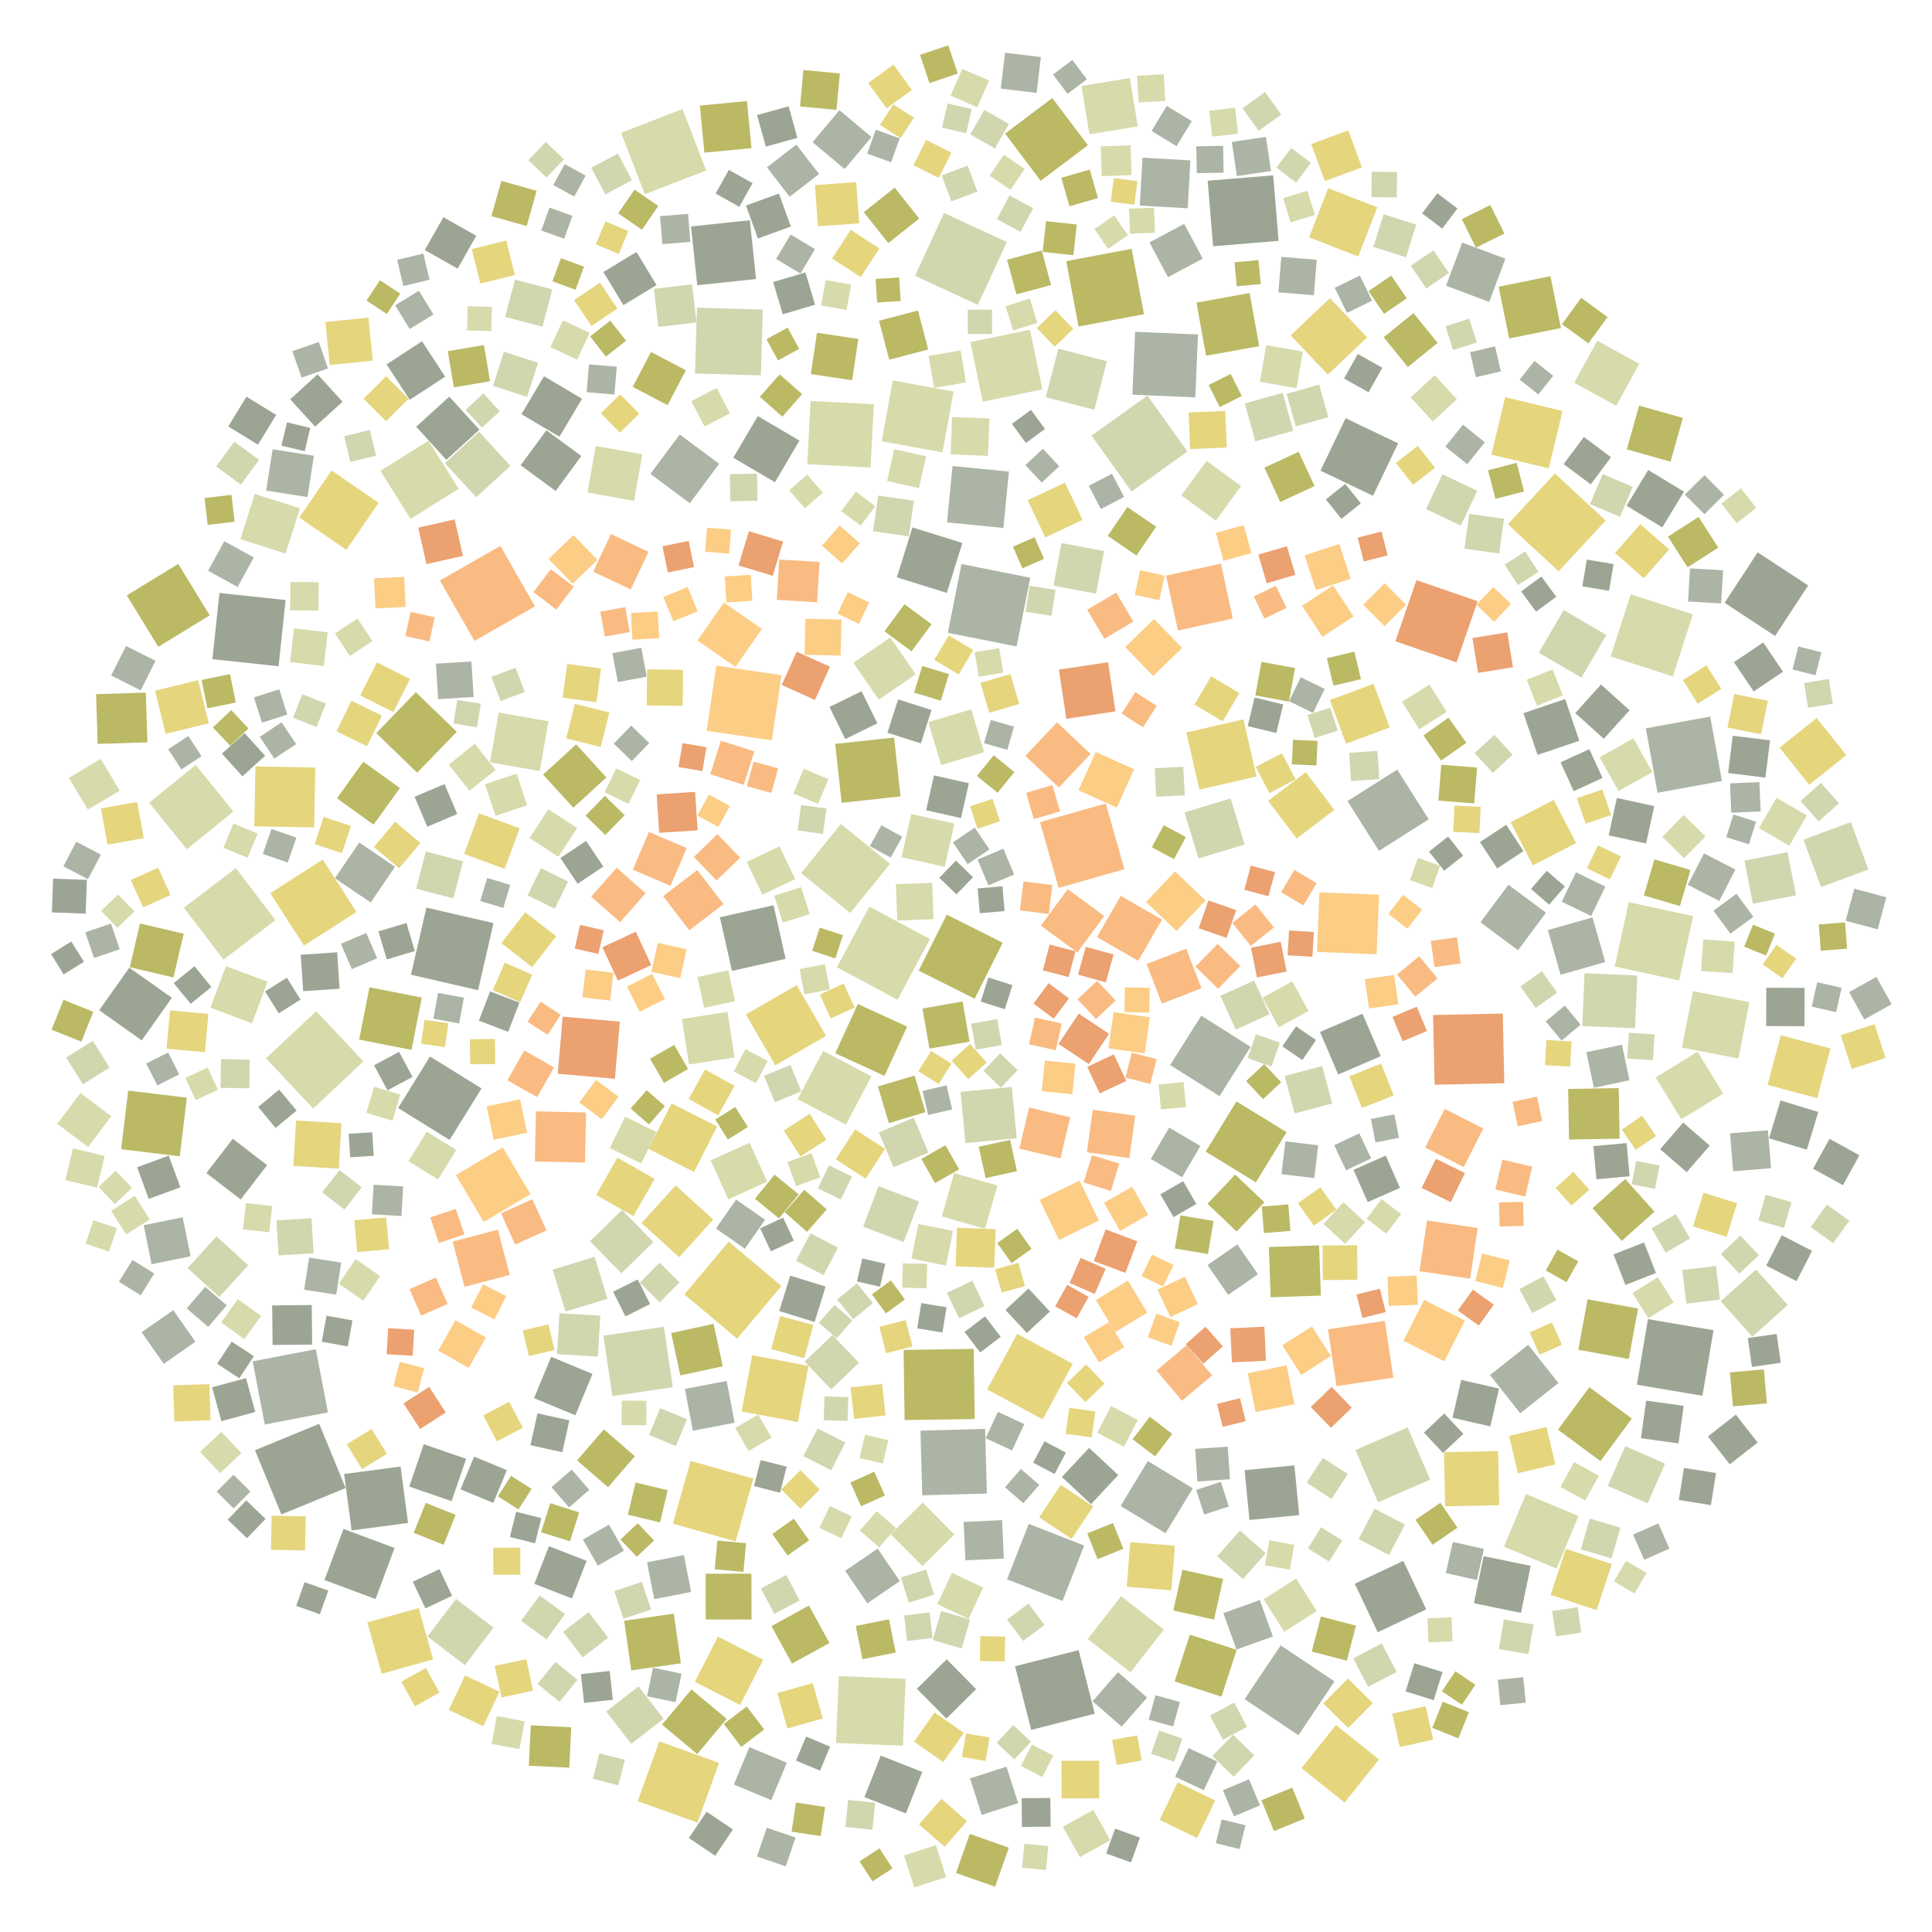 <?xml version="1.0" encoding="UTF-8" ?>
<svg width="927" height="927" viewBox="0 0 927 927" xmlns="http://www.w3.org/2000/svg" version="1.1">
<polygon points="454.26,438.868 481.118,452.34 467.647,479.198 440.789,465.726" fill="#BBB964" />
<polygon points="400.762,505.368 411.608,481.734 435.241,492.58 424.396,516.213" fill="#BBB964" />
<polygon points="532.118,496.03 522.444,510.57 507.904,500.897 517.578,486.357" fill="#EBA170" />
<polygon points="631.908,456.741 633.082,428.149 661.674,429.322 660.501,457.914" fill="#FCCD84" />
<polygon points="254.554,572.966 232.089,586.322 218.733,563.858 241.197,550.502" fill="#FCCD84" />
<polygon points="482.909,847.687 488.526,865.179 471.034,870.796 465.417,853.304" fill="#ACB4A5" />
<polygon points="640.988,827.686 661.673,844.211 645.148,864.896 624.463,848.371" fill="#E5D57D" />
<polygon points="123.884,531.15 133.954,522.795 142.31,532.865 132.24,541.22" fill="#9CA594" />
<polygon points="508.134,594.923 498.838,575.779 517.982,566.482 527.279,585.626" fill="#FCCD84" />
<polygon points="461.348,270.649 494.323,277.206 487.765,310.181 454.791,303.623" fill="#ACB4A5" />
<polygon points="511.437,696.991 505.993,707.27 495.714,701.826 501.158,691.547" fill="#9CA594" />
<polygon points="383.593,211.399 371.831,231.394 351.836,219.632 363.598,199.637" fill="#9CA594" />
<polygon points="725.938,320.15 709.211,322.871 706.489,306.143 723.217,303.422" fill="#EBA170" />
<polygon points="489.088,551.143 493.769,531.41 513.501,536.091 508.821,555.824" fill="#F9BB82" />
<polygon points="708.815,235.487 700.913,252.183 684.217,244.281 692.119,227.584" fill="#D1D6AF" />
<polygon points="403.479,395.369 427.049,414.487 407.931,438.057 384.361,418.939" fill="#D7DAAA" />
<polygon points="297.414,490.189 295.022,517.607 267.604,515.216 269.995,487.797" fill="#EBA170" />
<polygon points="446.229,450.591 430.644,479.684 401.551,464.099 417.136,435.006" fill="#D7DAAA" />
<polygon points="359.782,105.668 362.763,133.885 334.546,136.866 331.565,108.649" fill="#9CA594" />
<polygon points="260.576,371.68 276.444,357.154 290.969,373.022 275.102,387.547" fill="#BBB964" />
<polygon points="345.879,355.417 361.956,360.503 356.87,376.58 340.793,371.494" fill="#F9BB82" />
<polygon points="707.346,385.513 690.145,384.119 691.539,366.918 708.74,368.312" fill="#BBB964" />
<polygon points="303.582,185.633 312.352,168.88 329.105,177.65 320.335,194.403" fill="#BBB964" />
<polygon points="749.727,197.182 743.125,224.719 715.588,218.118 722.189,190.58" fill="#E5D57D" />
<polygon points="789.821,404.731 771.874,400.817 775.787,382.87 793.735,386.783" fill="#9CA594" />
<polygon points="668.016,822.247 684.054,818.645 687.657,834.682 671.619,838.285" fill="#E5D57D" />
<polygon points="188.789,665.114 191.826,653.434 203.506,656.472 200.469,668.152" fill="#FCCD84" />
<polygon points="338.308,513.133 352.468,521.01 344.591,535.17 330.431,527.293" fill="#E5D57D" />
<polygon points="156.132,154.489 176.779,152.399 178.869,173.046 158.222,175.136" fill="#E5D57D" />
<polygon points="578.414,636.582 586.754,645.99 577.346,654.329 569.006,644.921" fill="#EBA170" />
<polygon points="199.68,426.414 204.325,408.568 222.171,413.213 217.526,431.059" fill="#D1D6AF" />
<polygon points="349.06,485.529 352.439,507.376 330.591,510.756 327.212,488.908" fill="#D7DAAA" />
<polygon points="239.804,197.329 231.27,205.219 223.38,196.685 231.914,188.795" fill="#D1D6AF" />
<polygon points="719.076,137.56 743.931,132.53 748.962,157.385 724.107,162.416" fill="#BBB964" />
<polygon points="746.066,227.174 770.433,249.768 747.838,274.136 723.471,251.541" fill="#E5D57D" />
<polygon points="508.068,321.31 531.649,317.733 535.226,341.313 511.645,344.89" fill="#EBA170" />
<polygon points="466.524,614.5 472.358,626.676 460.182,632.51 454.348,620.334" fill="#D1D6AF" />
<polygon points="338.851,81.782 309.399,93.181 298,63.729 327.452,52.33" fill="#D7DAAA" />
<polygon points="412.246,107.163 392.444,108.594 391.014,88.792 410.815,87.362" fill="#E5D57D" />
<polygon points="575.067,411.929 568.347,389.818 590.458,383.098 597.178,405.209" fill="#D1D6AF" />
<polygon points="289.035,454.498 305.054,447.057 312.496,463.076 296.476,470.517" fill="#EBA170" />
<polygon points="288.041,631.276 286.873,650.9 267.249,649.732 268.417,630.108" fill="#D1D6AF" />
<polygon points="570.337,838.753 584.073,845.24 577.586,858.976 563.85,852.489" fill="#ACB4A5" />
<polygon points="429.003,353.866 432.074,382.119 403.822,385.19 400.75,356.938" fill="#BBB964" />
<polygon points="453.303,415.915 432.573,411.285 437.203,390.556 457.933,395.185" fill="#D7DAAA" />
<polygon points="550.154,462.524 569.165,455.204 576.485,474.215 557.474,481.535" fill="#F9BB82" />
<polygon points="848.296,542.318 849.767,560.511 831.574,561.983 830.102,543.789" fill="#ACB4A5" />
<polygon points="210.143,565.913 196,557.131 204.782,542.989 218.925,551.771" fill="#D7DAAA" />
<polygon points="133.661,319.666 101.903,316.279 105.29,284.521 137.047,287.908" fill="#9CA594" />
<polygon points="689.722,469.467 679.077,478.224 670.32,467.578 680.965,458.821" fill="#F9BB82" />
<polygon points="854.911,592.701 869.467,600.165 862.003,614.721 847.447,607.256" fill="#9CA594" />
<polygon points="442.523,717.466 441.661,686.458 472.669,685.595 473.532,716.603" fill="#ACB4A5" />
<polygon points="579.363,577.597 592.66,563.591 606.666,576.889 593.369,590.895" fill="#BBB964" />
<polygon points="330.423,259.524 333.017,272.098 320.443,274.692 317.849,262.118" fill="#EBA170" />
<polygon points="85.527,270.566 100.636,295.25 75.953,310.359 60.844,285.675" fill="#BBB964" />
<polygon points="529.756,264.418 525.898,284.844 505.473,280.986 509.33,260.561" fill="#D1D6AF" />
<polygon points="542.944,235.829 523.744,209.02 550.553,189.82 569.753,216.629" fill="#D1D6AF" />
<polygon points="781.51,652.065 757.293,647.627 761.732,623.411 785.948,627.849" fill="#BBB964" />
<polygon points="758.43,491.654 749.266,499.267 741.653,490.102 750.818,482.49" fill="#ACB4A5" />
<polygon points="693.574,156.545 704.976,152.904 708.617,164.306 697.215,167.947" fill="#D1D6AF" />
<polygon points="46.107,333.079 69.968,332.333 70.715,356.195 46.853,356.941" fill="#BBB964" />
<polygon points="563.737,741.626 562.06,763.055 540.632,761.378 542.309,739.949" fill="#E5D57D" />
<polygon points="322.853,731.063 331.373,700.963 361.472,709.483 352.952,739.583" fill="#E5D57D" />
<polygon points="666.804,349.055 645.863,356.822 638.097,335.88 659.038,328.114" fill="#E5D57D" />
<polygon points="873.752,425.623 865.311,402.884 888.05,394.443 896.491,417.182" fill="#D1D6AF" />
<polygon points="654.066,290.128 664.384,279.863 674.649,290.181 664.331,300.446" fill="#FCCD84" />
<polygon points="115.346,258.697 122.244,237.012 143.93,243.91 137.031,265.596" fill="#D7DAAA" />
<polygon points="141.047,301.51 157.242,303.372 155.381,319.567 139.186,317.706" fill="#D7DAAA" />
<polygon points="606.458,591.641 605.408,578.928 618.121,577.878 619.171,590.591" fill="#BBB964" />
<polygon points="408.786,564.518 403.436,575.533 392.422,570.183 397.771,559.169" fill="#D1D6AF" />
<polygon points="135.011,726.664 122.339,695.835 153.167,683.163 165.84,713.992" fill="#9CA594" />
<polygon points="311.137,551.225 322.254,529.389 344.09,540.506 332.973,562.342" fill="#E5D57D" />
<polygon points="438.816,516.065 444.067,533.639 426.492,538.89 421.242,521.315" fill="#BBB964" />
<polygon points="445.427,346.506 465.997,340.35 472.153,360.92 451.583,367.076" fill="#D7DAAA" />
<polygon points="369.871,600.408 364.73,589.386 375.752,584.245 380.892,595.267" fill="#9CA594" />
<polygon points="657.902,555.822 645.862,561.524 640.16,549.485 652.199,543.783" fill="#ACB4A5" />
<polygon points="433.605,595.934 414.156,588.579 421.511,569.13 440.96,576.485" fill="#D1D6AF" />
<polygon points="216.668,720.284 196.347,713.285 203.347,692.963 223.668,699.963" fill="#9CA594" />
<polygon points="142.21,401.903 138.067,413.855 126.115,409.712 130.258,397.76" fill="#ACB4A5" />
<polygon points="326.442,659.951 322.039,639.603 342.387,635.2 346.79,655.548" fill="#BBB964" />
<polygon points="321.715,425.034 303.605,417.27 311.37,399.16 329.479,406.924" fill="#F9BB82" />
<polygon points="666.293,626.628 665.718,612.598 679.748,612.024 680.322,626.053" fill="#FCCD84" />
<polygon points="445.37,167.681 426.672,172.595 421.758,153.897 440.456,148.983" fill="#BBB964" />
<polygon points="318.178,430.013 334.546,417.435 347.124,433.803 330.756,446.381" fill="#F9BB82" />
<polygon points="800.29,257.471 815.014,248.034 824.451,262.759 809.727,272.196" fill="#BBB964" />
<polygon points="405.609,692.188 398.772,705.469 385.491,698.632 392.328,685.351" fill="#D1D6AF" />
<polygon points="328.376,621.061 349.642,595.749 374.954,617.015 353.688,642.327" fill="#E5D57D" />
<polygon points="288.304,198.315 297.576,189.196 306.696,198.468 297.423,207.587" fill="#E5D57D" />
<polygon points="163.845,538.915 162.573,560.715 140.772,559.443 142.045,537.642" fill="#E5D57D" />
<polygon points="294.716,763.463 307.946,759.001 312.408,772.232 299.178,776.694" fill="#D1D6AF" />
<polygon points="567.193,310.882 553.327,324.348 539.86,310.482 553.726,297.016" fill="#FCCD84" />
<polygon points="376.062,542.437 388.504,534.451 396.489,546.893 384.047,554.879" fill="#E5D57D" />
<polygon points="559.237,735.679 537.676,722.599 550.756,701.038 572.317,714.118" fill="#ACB4A5" />
<polygon points="719.349,722.213 693.379,722.746 692.847,696.776 718.816,696.244" fill="#E5D57D" />
<polygon points="454.298,284.481 430.331,277.016 437.795,253.05 461.762,260.514" fill="#9CA594" />
<polygon points="626.559,370.54 640.257,388.618 622.179,402.316 608.481,384.238" fill="#E5D57D" />
<polygon points="93.744,643.767 78.58,654.391 67.957,639.228 83.12,628.604" fill="#ACB4A5" />
<polygon points="487.674,141.238 483.203,124.615 499.826,120.143 504.298,136.767" fill="#BBB964" />
<polygon points="371.161,434.325 376.955,460.069 351.211,465.863 345.417,440.119" fill="#9CA594" />
<polygon points="834.121,507.89 807.05,502.643 812.297,475.572 839.368,480.819" fill="#D7DAAA" />
<polygon points="244.31,672.602 250.861,685.039 238.425,691.589 231.874,679.153" fill="#E5D57D" />
<polygon points="537.045,558.325 533.019,571.409 519.936,567.383 523.961,554.3" fill="#F9BB82" />
<polygon points="372.961,812.363 389.945,807.556 394.752,824.54 377.768,829.346" fill="#E5D57D" />
<polygon points="176.099,358.067 161.427,350.89 168.604,336.217 183.276,343.395" fill="#E5D57D" />
<polygon points="622.067,186.271 604.486,183.185 607.573,165.603 625.154,168.69" fill="#D7DAAA" />
<polygon points="426.223,116.636 414.453,101.805 429.284,90.035 441.055,104.866" fill="#BBB964" />
<polygon points="266.935,292.487 255.944,284.112 264.319,273.121 275.31,281.496" fill="#F9BB82" />
<polygon points="457.813,562.889 478.57,568.822 472.637,589.578 451.88,583.646" fill="#D7DAAA" />
<polygon points="548.892,150.755 517.517,156.682 511.591,125.307 542.965,119.381" fill="#BBB964" />
<polygon points="447.522,786.871 451.614,772.994 465.491,777.087 461.399,790.964" fill="#D1D6AF" />
<polygon points="323.06,298.12 318.281,286.451 329.95,281.672 334.729,293.341" fill="#FCCD84" />
<polygon points="701.459,817.964 691.846,811.517 698.294,801.903 707.907,808.351" fill="#BBB964" />
<polygon points="465.223,499.8 445.958,503.153 442.606,483.888 461.87,480.536" fill="#BBB964" />
<polygon points="831.966,317.71 846.036,308.237 855.51,322.306 841.44,331.78" fill="#9CA594" />
<polygon points="583.391,249.788 566.844,237.68 578.952,221.134 595.498,233.242" fill="#D7DAAA" />
<polygon points="200.991,139.507 207.968,150.892 196.582,157.869 189.605,146.483" fill="#ACB4A5" />
<polygon points="488.038,639.984 514.71,654.366 500.327,681.038 473.656,666.655" fill="#E5D57D" />
<polygon points="388.203,739.053 377.859,746.351 370.561,736.007 380.905,728.708" fill="#BBB964" />
<polygon points="766.41,163.493 786.554,174.55 775.497,194.694 755.353,183.637" fill="#D7DAAA" />
<polygon points="389.671,456.205 393.336,445.082 404.458,448.747 400.793,459.869" fill="#BBB964" />
<polygon points="386.057,653.307 399.404,640.571 412.14,653.918 398.793,666.654" fill="#D1D6AF" />
<polygon points="526.349,449.592 537.769,429.829 557.532,441.25 546.111,461.013" fill="#F9BB82" />
<polygon points="523.268,361.775 508.059,377.866 491.969,362.656 507.178,346.566" fill="#F9BB82" />
<polygon points="442.505,850.205 434.673,870.104 414.774,862.272 422.606,842.373" fill="#9CA594" />
<polygon points="606.29,767.329 621.895,757.45 631.774,773.055 616.169,782.934" fill="#D7DAAA" />
<polygon points="557.036,532.316 555.925,520.331 567.911,519.22 569.021,531.205" fill="#D7DAAA" />
<polygon points="699.009,191.575 687.495,202.223 676.846,190.708 688.361,180.06" fill="#D7DAAA" />
<polygon points="401.639,623.493 411.133,615.76 418.866,625.255 409.371,632.988" fill="#D1D6AF" />
<polygon points="355.829,677.235 360.938,650.246 387.928,655.355 382.819,682.345" fill="#E5D57D" />
<polygon points="176.261,778.459 200.897,771.561 207.795,796.197 183.159,803.095" fill="#E5D57D" />
<polygon points="620.525,206.699 602.315,211.762 597.252,193.552 615.461,188.489" fill="#D1D6AF" />
<polygon points="818.323,401.33 808.057,411.776 797.611,401.511 807.877,391.065" fill="#D7DAAA" />
<polygon points="408.19,110.271 421.936,119.221 412.986,132.967 399.239,124.017" fill="#E5D57D" />
<polygon points="694.818,401.36 702.072,410.537 692.894,417.791 685.64,408.613" fill="#9CA594" />
<polygon points="393.224,269.642 392.054,288.989 372.708,287.819 373.877,268.473" fill="#F9BB82" />
<polygon points="691.13,721.062 699.309,733.022 687.349,741.202 679.17,729.242" fill="#BBB964" />
<polygon points="434.548,805.545 433.217,837.627 401.136,836.296 402.467,804.214" fill="#D7DAAA" />
<polygon points="398.137,722.6 408.649,727.553 403.696,738.064 393.184,733.112" fill="#D7DAAA" />
<polygon points="273.143,848.172 253.734,847.229 254.677,827.82 274.086,828.763" fill="#BBB964" />
<polygon points="748.716,713.427 755.256,701.541 767.142,708.082 760.601,719.968" fill="#D7DAAA" />
<polygon points="604.184,166.089 578.689,170.688 574.09,145.192 599.586,140.593" fill="#BBB964" />
<polygon points="854.479,496.722 878.287,503.088 871.921,526.896 848.113,520.53" fill="#E5D57D" />
<polygon points="638.143,143.04 655.994,161.908 637.126,179.76 619.275,160.891" fill="#E5D57D" />
<polygon points="517.262,467.636 520.96,454.288 534.307,457.986 530.609,471.334" fill="#EBA170" />
<polygon points="463.239,548.492 460.881,523.891 485.483,521.533 487.84,546.134" fill="#D1D6AF" />
<polygon points="452.956,102.194 483.093,116.129 469.158,146.266 439.021,132.33" fill="#D1D6AF" />
<polygon points="202.395,478.658 197.435,503.763 172.33,498.804 177.29,473.698" fill="#BBB964" />
<polygon points="730.999,408.369 718.384,416.667 710.086,404.051 722.701,395.753" fill="#9CA594" />
<polygon points="181.677,241.242 166.192,263.833 143.6,248.347 159.086,225.756" fill="#E5D57D" />
<polygon points="405.525,753.7 421.102,743.045 431.757,758.622 416.18,769.277" fill="#ACB4A5" />
<polygon points="500.381,465.585 503.618,453.2 516.004,456.438 512.766,468.823" fill="#EBA170" />
<polygon points="507.955,426.011 499.008,394.455 530.564,385.508 539.511,417.063" fill="#F9BB82" />
<polygon points="453.629,549.485 460.215,561.062 448.638,567.648 442.052,556.071" fill="#BBB964" />
<polygon points="197.186,467.694 204.6,435.495 236.799,442.908 229.386,475.107" fill="#9CA594" />
<polygon points="561.455,511.023 576.38,487.337 600.065,502.261 585.141,525.947" fill="#ACB4A5" />
<polygon points="641.254,665.1 637.186,637.817 664.469,633.749 668.537,661.032" fill="#F9BB82" />
<polygon points="372.001,511.135 357.893,486.764 382.265,472.656 396.372,497.028" fill="#E5D57D" />
<polygon points="461.116,392.534 444.384,388.784 448.134,372.052 464.866,375.802" fill="#9CA594" />
<polygon points="355.651,838.208 347.271,827.169 358.309,818.789 366.69,829.827" fill="#BBB964" />
<polygon points="567.35,753.185 586.895,757.568 582.512,777.113 562.967,772.73" fill="#BBB964" />
<polygon points="465.97,491.208 478.435,488.965 480.677,501.43 468.213,503.672" fill="#D1D6AF" />
<polygon points="467.199,647.219 467.69,680.868 434.041,681.358 433.551,647.709" fill="#BBB964" />
<polygon points="256.232,670.845 264.452,651.01 284.287,659.229 276.068,679.064" fill="#9CA594" />
<polygon points="569.882,99.929 546.898,98.645 548.182,75.66 571.167,76.945" fill="#ACB4A5" />
<polygon points="438.278,79.258 444.392,67.151 456.499,73.265 450.385,85.372" fill="#E5D57D" />
<polygon points="671.25,545.929 659.999,548.157 657.77,536.906 669.022,534.677" fill="#ACB4A5" />
<polygon points="504.946,376.687 508.66,389.301 496.046,393.015 492.332,380.401" fill="#F9BB82" />
<polygon points="480.143,641.409 470.323,648.924 462.807,639.104 472.627,631.588" fill="#9CA594" />
<polygon points="566.139,816.645 562.898,828.37 551.173,825.129 554.414,813.404" fill="#ACB4A5" />
<polygon points="161.765,456.921 162.941,474.398 145.464,475.574 144.288,458.097" fill="#9CA594" />
<polygon points="469.083,426.272 480.981,425.243 482.011,437.141 470.112,438.17" fill="#9CA594" />
<polygon points="433.211,606.123 444.899,606.471 444.551,618.159 432.863,617.811" fill="#D7DAAA" />
<polygon points="433.973,289.912 446.964,299.521 437.355,312.513 424.364,302.903" fill="#BBB964" />
<polygon points="812.262,294.77 802.645,324.569 772.846,314.953 782.463,285.154" fill="#D7DAAA" />
<polygon points="827.209,237.368 817.814,246.735 808.446,237.34 817.842,227.972" fill="#ACB4A5" />
<polygon points="828.472,593.463 812.322,588.453 817.332,572.303 833.483,577.313" fill="#E5D57D" />
<polygon points="401.356,52.723 383.869,51.091 385.501,33.605 402.987,35.236" fill="#BBB964" />
<polygon points="737.733,362.213 730.958,342.177 750.994,335.403 757.769,355.439" fill="#9CA594" />
<polygon points="340.149,381.206 350.205,386.761 344.65,396.818 334.594,391.263" fill="#FCCD84" />
<polygon points="623.002,832.576 597.188,815.279 614.485,789.465 640.299,806.763" fill="#ACB4A5" />
<polygon points="777.112,546.337 752.841,546.758 752.42,522.487 776.691,522.066" fill="#BBB964" />
<polygon points="392.005,159.669 411.826,162.624 408.872,182.445 389.051,179.49" fill="#BBB964" />
<polygon points="151.748,485.159 174.367,509.267 150.26,531.886 127.641,507.779" fill="#D7DAAA" />
<polygon points="525.068,196.623 501.775,190.586 507.812,167.292 531.106,173.33" fill="#D1D6AF" />
<polygon points="852.399,453.345 861.815,459.964 855.196,469.38 845.78,462.761" fill="#E5D57D" />
<polygon points="154.855,412.406 171.018,437.574 145.851,453.737 129.687,428.57" fill="#E5D57D" />
<polygon points="68.944,587.878 87.651,584.075 91.454,602.782 72.747,606.585" fill="#ACB4A5" />
<polygon points="262.22,786.596 250.033,777.686 258.943,765.499 271.13,774.409" fill="#D1D6AF" />
<polygon points="785.389,664.385 790.718,632.931 822.172,638.259 816.844,669.714" fill="#9CA594" />
<polygon points="370.062,863.719 352.102,856.251 359.57,838.291 377.53,845.759" fill="#ACB4A5" />
<polygon points="722.297,124.145 714.539,144.855 693.83,137.096 701.588,116.387" fill="#ACB4A5" />
<polygon points="334.651,874.538 305.981,864.185 316.334,835.515 345.004,845.868" fill="#E5D57D" />
<polygon points="305.399,120.901 315.005,136.789 299.117,146.395 289.511,130.507" fill="#9CA594" />
<polygon points="265.176,609.202 285.305,603.04 291.467,623.169 271.338,629.331" fill="#D1D6AF" />
<polygon points="439.34,323.531 421.651,335.72 409.462,318.031 427.151,305.842" fill="#D7DAAA" />
<polygon points="182.518,225.914 205.596,211.438 220.071,234.516 196.994,248.991" fill="#D7DAAA" />
<polygon points="525.796,623.789 541.148,614.448 550.489,629.8 535.137,639.141" fill="#FCCD84" />
<polygon points="199.041,456.324 185.58,460.338 181.566,446.877 195.027,442.863" fill="#9CA594" />
<polygon points="658.768,237.898 633.586,225.842 645.641,200.66 670.824,212.716" fill="#9CA594" />
<polygon points="476.233,383.283 479.808,394.059 469.032,397.635 465.456,386.858" fill="#E5D57D" />
<polygon points="650.052,759.908 673.32,748.918 684.311,772.186 661.043,783.177" fill="#9CA594" />
<polygon points="711.865,746.667 734.437,751.322 729.782,773.894 707.21,769.239" fill="#9CA594" />
<polygon points="656.661,188.222 644.881,181.636 651.467,169.856 663.247,176.442" fill="#9CA594" />
<polygon points="545.929,60.638 522.735,64.455 518.918,41.261 542.112,37.444" fill="#D7DAAA" />
<polygon points="594.037,64.144 581.588,65.554 580.178,53.105 592.627,51.695" fill="#D7DAAA" />
<polygon points="679.636,278.35 708.989,288.467 698.872,317.819 669.52,307.702" fill="#EBA170" />
<polygon points="621.197,534.252 616.406,516.263 634.396,511.472 639.186,529.462" fill="#D1D6AF" />
<polygon points="517.551,791.752 525.293,822.273 494.771,830.015 487.03,799.493" fill="#9CA594" />
<polygon points="286.161,336.962 269.956,334.748 272.17,318.543 288.375,320.757" fill="#E5D57D" />
<polygon points="598.673,658.904 617.318,655.128 621.094,673.773 602.449,677.549" fill="#FCCD84" />
<polygon points="591.538,296.787 565.205,302.513 559.48,276.18 585.813,270.454" fill="#F9BB82" />
<polygon points="454.389,250.647 457.049,223.605 484.091,226.265 481.432,253.307" fill="#ACB4A5" />
<polygon points="477.741,589.783 477.029,608.298 458.513,607.587 459.225,589.071" fill="#E5D57D" />
<polygon points="425.387,52.01 416.557,39.847 428.72,31.017 437.55,43.18" fill="#E5D57D" />
<polygon points="191.884,378.097 179.251,395.686 161.662,383.053 174.295,365.464" fill="#BBB964" />
<polygon points="211.071,278.517 240.078,261.925 256.669,290.932 227.663,307.523" fill="#F9BB82" />
<polygon points="30.405,415.673 36.59,403.862 48.401,410.047 42.216,421.858" fill="#ACB4A5" />
<polygon points="360.979,288.274 348.534,289.04 347.768,276.596 360.213,275.83" fill="#FCCD84" />
<polygon points="302.751,294.119 315.57,293.41 316.279,306.23 303.459,306.938" fill="#FCCD84" />
<polygon points="185.257,180.524 196.042,191.327 185.239,202.112 174.454,191.309" fill="#E5D57D" />
<polygon points="296.45,73.683 303.247,86.461 290.469,93.259 283.671,80.481" fill="#D1D6AF" />
<polygon points="492.237,212.538 485.518,203.382 494.673,196.663 501.393,205.818" fill="#9CA594" />
<polygon points="89.995,608.45 103.878,593.235 119.093,607.117 105.211,622.333" fill="#D1D6AF" />
<polygon points="695.203,130.95 684.351,138.381 676.919,127.529 687.771,120.098" fill="#D1D6AF" />
<polygon points="545.643,832.658 547.842,844.686 535.814,846.885 533.615,834.857" fill="#E5D57D" />
<polygon points="53.245,443.139 57.434,455.467 45.106,459.655 40.917,447.328" fill="#ACB4A5" />
<polygon points="385.657,368.877 397.495,373.862 392.51,385.7 380.672,380.715" fill="#D7DAAA" />
<polygon points="705.403,613.542 681.08,609.94 684.681,585.617 709.005,589.219" fill="#F9BB82" />
<polygon points="686.259,709.939 661.204,720.805 650.338,695.749 675.393,684.883" fill="#D1D6AF" />
<polygon points="370.211,689.733 359.226,696.186 352.773,685.201 363.758,678.748" fill="#D7DAAA" />
<polygon points="545.679,595.581 540.003,610.762 524.822,605.087 530.498,589.905" fill="#EBA170" />
<polygon points="857.682,408.891 861.736,429.579 841.048,433.632 836.995,412.945" fill="#D1D6AF" />
<polygon points="378.871,94.402 367.975,80.277 382.1,69.381 392.995,83.506" fill="#ACB4A5" />
<polygon points="342.234,585.152 325.873,603.192 307.833,586.832 324.194,568.792" fill="#E5D57D" />
<polygon points="198.918,382.296 213.304,376.204 219.396,390.589 205.011,396.682" fill="#9CA594" />
<polygon points="316.696,730.457 301.256,726.771 304.942,711.331 320.382,715.017" fill="#BBB964" />
<polygon points="253.132,429.59 259.539,416.547 272.583,422.954 266.176,435.998" fill="#D1D6AF" />
<polygon points="100.962,483.496 108.438,463.558 128.377,471.034 120.9,490.973" fill="#D7DAAA" />
<polygon points="338.607,777.077 338.581,755.099 360.56,755.073 360.585,777.052" fill="#BBB964" />
<polygon points="424.667,551.237 415.35,565.566 401.02,556.249 410.337,541.919" fill="#E5D57D" />
<polygon points="632.932,597.512 633.772,621.621 609.663,622.461 608.823,598.352" fill="#BBB964" />
<polygon points="873.635,456.165 872.669,443.546 885.287,442.58 886.253,455.198" fill="#BBB964" />
<polygon points="778.236,501.258 781.831,518.319 764.771,521.914 761.175,504.853" fill="#ACB4A5" />
<polygon points="499.437,444.143 512.307,426.632 529.819,439.502 516.948,457.014" fill="#F9BB82" />
<polygon points="687.608,487.046 721.046,486.301 721.791,519.738 688.354,520.484" fill="#EBA170" />
<polygon points="210.222,335.469 209.166,318.439 226.196,317.383 227.252,334.413" fill="#ACB4A5" />
<polygon points="210.27,648.053 218.553,633.464 233.141,641.747 224.859,656.336" fill="#FCCD84" />
<polygon points="431.453,133.12 432.148,144.425 420.843,145.121 420.147,133.816" fill="#BBB964" />
<polygon points="637.285,90.308 660.865,99.46 651.713,123.04 628.133,113.888" fill="#E5D57D" />
<polygon points="564.525,446.708 549.861,432.79 563.779,418.125 578.443,432.043" fill="#FCCD84" />
<polygon points="505.372,842.366 500.102,852.61 489.857,847.34 495.128,837.095" fill="#D7DAAA" />
<polygon points="149.776,645.147 130.79,645.338 130.599,626.351 149.586,626.161" fill="#9CA594" />
<polygon points="343.699,319.355 374.967,323.985 370.337,355.252 339.07,350.623" fill="#FCCD84" />
<polygon points="165.103,209.308 177.448,206.295 180.46,218.64 168.115,221.653" fill="#D1D6AF" />
<polygon points="809.124,625.506 807.206,609.358 823.355,607.44 825.273,623.588" fill="#D1D6AF" />
<polygon points="298.143,610.929 283.11,595.585 298.454,580.553 313.487,595.897" fill="#D1D6AF" />
<polygon points="335.802,50.648 358.404,48.483 360.569,71.085 337.967,73.25" fill="#BBB964" />
<polygon points="470.444,327.623 484.811,323.413 489.021,337.781 474.654,341.991" fill="#E5D57D" />
<polygon points="381.935,864.882 395.915,867.019 393.778,880.999 379.798,878.862" fill="#BBB964" />
<polygon points="531.836,502.995 534.338,485.608 551.725,488.11 549.223,505.497" fill="#FCCD84" />
<polygon points="157.354,677.673 127.052,683.492 121.232,653.19 151.534,647.371" fill="#ACB4A5" />
<polygon points="302.887,801.473 299.489,777.655 323.307,774.258 326.705,798.076" fill="#BBB964" />
<polygon points="868.823,588.734 876.582,577.975 887.342,585.734 879.582,596.494" fill="#D1D6AF" />
<polygon points="696.92,680.238 701.105,662.082 719.261,666.266 715.077,684.423" fill="#9CA594" />
<polygon points="71.562,385.124 93.91,367.043 111.991,389.392 89.643,407.473" fill="#D7DAAA" />
<polygon points="343.831,422.467 332.906,411.17 344.203,400.244 355.128,411.541" fill="#F9BB82" />
<polygon points="770.209,461.597 748.799,467.692 742.704,446.282 764.114,440.187" fill="#ACB4A5" />
<polygon points="249.628,742.574 249.678,755.558 236.694,755.608 236.643,742.624" fill="#E5D57D" />
<polygon points="520.212,741.576 509.809,768.182 483.203,757.779 493.606,731.173" fill="#ACB4A5" />
<polygon points="763.275,232.411 750.24,222.693 759.959,209.659 772.993,219.377" fill="#9CA594" />
<polygon points="655.005,586.421 645.431,596.832 635.02,587.258 644.594,576.847" fill="#D7DAAA" />
<polygon points="38.596,524.444 53.383,535.555 42.272,550.341 27.486,539.23" fill="#D7DAAA" />
<polygon points="175.773,533.958 179.544,521.428 192.073,525.199 188.302,537.729" fill="#D7DAAA" />
<polygon points="719.168,791.261 721.572,777.039 735.794,779.443 733.39,793.665" fill="#D1D6AF" />
<polygon points="614.87,563.369 616.766,547.638 632.497,549.534 630.601,565.265" fill="#ACB4A5" />
<polygon points="365.8,429.269 358.329,413.556 374.042,406.086 381.513,421.798" fill="#D7DAAA" />
<polygon points="630.009,342.057 618.516,336.452 624.121,324.959 635.615,330.564" fill="#ACB4A5" />
<polygon points="428.749,560.076 421.697,543.338 438.435,536.287 445.486,553.025" fill="#D1D6AF" />
<polygon points="747.532,685.991 762.589,665.602 782.978,680.659 767.921,701.048" fill="#BBB964" />
<polygon points="843.343,692.14 829.961,702.616 819.485,689.234 832.867,678.758" fill="#9CA594" />
<polygon points="510.995,231.563 519.437,249.456 501.545,257.898 493.103,240.005" fill="#E5D57D" />
<polygon points="215.287,366.889 227.78,356.909 237.761,369.402 225.268,379.382" fill="#D7DAAA" />
<polygon points="446.027,773.676 447.484,785.911 435.249,787.369 433.792,775.133" fill="#D1D6AF" />
<polygon points="440.95,875.384 451.679,863.101 463.963,873.829 453.234,886.113" fill="#E5D57D" />
<polygon points="544.64,159.201 574.814,160.487 573.528,190.661 543.354,189.375" fill="#ACB4A5" />
<polygon points="733.246,645.275 747.755,663.601 729.428,678.111 714.919,659.784" fill="#ACB4A5" />
<polygon points="427.411,736.15 442.722,720.951 457.922,736.262 442.61,751.461" fill="#D7DAAA" />
<polygon points="62.045,464.303 82.47,478.754 68.019,499.179 47.594,484.728" fill="#9CA594" />
<polygon points="627.527,742.935 633.889,732.786 644.038,739.148 637.676,749.298" fill="#D1D6AF" />
<polygon points="509.507,708.676 522.563,694.696 536.543,707.752 523.486,721.732" fill="#9CA594" />
<polygon points="418.921,254.878 421.404,237.776 438.506,240.259 436.023,257.361" fill="#D1D6AF" />
<polygon points="424.601,717.571 413.183,722.733 408.021,711.315 419.439,706.153" fill="#BBB964" />
<polygon points="249.334,397.406 242.181,416.908 222.679,409.755 229.833,390.253" fill="#E5D57D" />
<polygon points="625.38,434.429 614.713,428.065 621.076,417.398 631.743,423.762" fill="#F9BB82" />
<polygon points="826.222,374.738 795.313,380.369 789.681,349.46 820.59,343.829" fill="#ACB4A5" />
<polygon points="86.258,554.807 58.123,551.412 61.518,523.277 89.653,526.672" fill="#BBB964" />
<polygon points="260.308,156.748 242.402,152.061 247.089,134.155 264.995,138.842" fill="#D1D6AF" />
<polygon points="527.664,524.639 521.669,511.899 534.41,505.904 540.404,518.645" fill="#EBA170" />
<polygon points="192.642,583.452 178.446,582.648 179.25,568.451 193.446,569.255" fill="#ACB4A5" />
<polygon points="596.63,345.17 602.904,372.579 575.495,378.854 569.22,351.444" fill="#E5D57D" />
<polygon points="264.626,713.588 274.31,705.152 282.746,714.836 273.062,723.272" fill="#ACB4A5" />
<polygon points="397.995,788.359 380.001,798.21 370.15,780.216 388.144,770.365" fill="#BBB964" />
<polygon points="728.262,540.417 725.72,528.678 737.46,526.137 740.001,537.876" fill="#F9BB82" />
<polygon points="125.274,631.366 117.269,642.533 106.102,634.528 114.107,623.361" fill="#D7DAAA" />
<polygon points="592.052,871.501 586.783,858.989 599.295,853.719 604.564,866.232" fill="#ACB4A5" />
<polygon points="148.325,603.434 163.702,605.812 161.324,621.19 145.946,618.811" fill="#ACB4A5" />
<polygon points="359.677,548.32 368.12,566.989 349.45,575.432 341.008,556.763" fill="#D7DAAA" />
<polygon points="333.394,806.961 344.502,785.259 366.205,796.367 355.097,818.069" fill="#E5D57D" />
<polygon points="388.939,192.368 419.299,193.963 417.704,224.324 387.344,222.729" fill="#D7DAAA" />
<polygon points="521.975,69.684 499.324,86.754 482.254,64.103 504.905,47.034" fill="#BBB964" />
<polygon points="285.841,214.013 308.187,217.954 304.246,240.3 281.9,236.359" fill="#D7DAAA" />
<polygon points="756.22,404.528 735.509,415.215 724.822,394.504 745.533,383.817" fill="#E5D57D" />
<polygon points="763.44,439.498 749.338,432.659 756.177,418.557 770.279,425.396" fill="#ACB4A5" />
<polygon points="623.119,216.766 630.755,233.221 614.3,240.857 606.664,224.402" fill="#BBB964" />
<polygon points="812.38,439.582 805.655,470.451 774.785,463.726 781.51,432.857" fill="#D7DAAA" />
<polygon points="327.552,338.666 310.283,338.448 310.501,321.179 327.77,321.397" fill="#E5D57D" />
<polygon points="430.532,441.681 429.844,424.264 447.261,423.576 447.949,440.993" fill="#D7DAAA" />
<polygon points="464.29,414.618 457.219,404.169 467.668,397.098 474.739,407.547" fill="#ACB4A5" />
<polygon points="465.6,164.137 494.215,158.212 500.14,186.826 471.526,192.751" fill="#D7DAAA" />
<polygon points="866.946,391.246 858.489,405.77 843.965,397.313 852.422,382.789" fill="#D7DAAA" />
<polygon points="236.044,147.279 235.696,158.891 224.084,158.543 224.432,146.931" fill="#D7DAAA" />
<polygon points="442.525,319.542 455.306,323.457 451.391,336.237 438.61,332.323" fill="#BBB964" />
<polygon points="283.675,430.23 295.896,416.353 309.773,428.575 297.552,442.452" fill="#F9BB82" />
<polygon points="516.019,510.339 514.545,525.034 499.85,523.56 501.323,508.865" fill="#FCCD84" />
<polygon points="788.933,748.401 783.572,736.31 795.662,730.95 801.023,743.04" fill="#ACB4A5" />
<polygon points="670.125,802.244 656.434,809.375 649.303,795.685 662.993,788.553" fill="#D1D6AF" />
<polygon points="793.113,508.681 780.765,507.898 781.548,495.55 793.896,496.333" fill="#D1D6AF" />
<polygon points="172.855,333.675 180.856,317.813 196.718,325.814 188.717,341.676" fill="#E5D57D" />
<polygon points="101.78,665.652 118.038,661.216 122.474,677.473 106.216,681.909" fill="#9CA594" />
<polygon points="671.731,569.953 656.252,576.782 649.423,561.303 664.903,554.474" fill="#9CA594" />
<polygon points="567.182,564.869 552.17,556.072 560.967,541.059 575.979,549.856" fill="#ACB4A5" />
<polygon points="333.477,179.193 334.418,147.612 365.998,148.553 365.058,180.133" fill="#D1D6AF" />
<polygon points="474.827,84.297 481.601,74.249 491.65,81.023 484.876,91.072" fill="#D7DAAA" />
<polygon points="662.488,506.79 642.094,515.539 633.346,495.145 653.74,486.396" fill="#9CA594" />
<polygon points="531.647,119.405 525.122,109.873 534.655,103.348 541.179,112.88" fill="#D7DAAA" />
<polygon points="571.032,215.457 570.33,197.898 587.889,197.196 588.591,214.755" fill="#E5D57D" />
<polygon points="261.029,180.513 279.256,191.341 268.428,209.568 250.201,198.74" fill="#9CA594" />
<polygon points="317.812,117.135 316.721,103.711 330.145,102.62 331.236,116.045" fill="#ACB4A5" />
<polygon points="618.435,336.64 602.318,333.683 605.275,317.567 621.391,320.524" fill="#BBB964" />
<polygon points="816.197,465.875 817.256,450.766 832.365,451.825 831.306,466.935" fill="#D7DAAA" />
<polygon points="449.743,769.693 456.742,754.696 471.738,761.696 464.739,776.692" fill="#D7DAAA" />
<polygon points="303.142,365.172 294.501,356.805 302.868,348.164 311.509,356.531" fill="#ACB4A5" />
<polygon points="544.157,369.077 535.895,387.476 517.496,379.215 525.758,360.816" fill="#FCCD84" />
<polygon points="663.907,161.818 678.2,150.223 689.794,164.516 675.502,176.11" fill="#BBB964" />
<polygon points="115.489,575.521 99.032,562.853 111.7,546.396 128.157,559.064" fill="#9CA594" />
<polygon points="222.888,617.43 217.189,595.72 238.899,590.021 244.598,611.731" fill="#F9BB82" />
<polygon points="382.726,527.404 394.935,504.241 418.098,516.449 405.889,539.612" fill="#D7DAAA" />
<polygon points="125.709,346.747 121.832,334.608 133.97,330.732 137.847,342.87" fill="#ACB4A5" />
<polygon points="524.318,532.486 544.703,535.298 541.89,555.683 521.506,552.871" fill="#F9BB82" />
<polygon points="781.893,340.793 769.531,354.495 755.829,342.133 768.191,328.431" fill="#9CA594" />
<polygon points="693.006,653.184 673.401,643.294 683.291,623.689 702.896,633.579" fill="#FCCD84" />
<polygon points="768.919,373.266 755.099,379.606 748.758,365.787 762.578,359.446" fill="#9CA594" />
<polygon points="606.69,296.79 601.576,286.198 612.168,281.084 617.282,291.675" fill="#F9BB82" />
<polygon points="601.759,470.46 609.112,486.652 592.92,494.005 585.567,477.813" fill="#D1D6AF" />
<polygon points="428.364,182.55 457.551,187.873 452.228,217.06 423.041,211.737" fill="#D7DAAA" />
<polygon points="631.37,283.153 625.933,266.454 642.631,261.017 648.069,277.716" fill="#FCCD84" />
<polygon points="398.237,319.888 391.033,335.858 375.063,328.654 382.267,312.683" fill="#EBA170" />
<polygon points="707.865,614.666 711.177,601.444 724.4,604.756 721.088,617.978" fill="#FCCD84" />
<polygon points="851.703,305.14 827.475,289.251 843.363,265.023 867.592,280.912" fill="#9CA594" />
<polygon points="790.073,754.725 784.233,764.58 774.378,758.741 780.217,748.886" fill="#D7DAAA" />
<polygon points="556.376,873.215 565.074,855.205 583.085,863.903 574.387,881.914" fill="#E5D57D" />
<polygon points="634.719,699.473 646.664,707.247 638.891,719.192 626.946,711.418" fill="#D1D6AF" />
<polygon points="601.981,334.683 615.698,338.003 612.378,351.72 598.662,348.4" fill="#9CA594" />
<polygon points="568.98,401.626 563.29,412.245 552.671,406.555 558.361,395.936" fill="#BBB964" />
<polygon points="589.098,694.136 590.169,709.776 574.529,710.846 573.458,695.206" fill="#ACB4A5" />
<polygon points="259.722,110.603 263.648,99.622 274.63,103.548 270.703,114.53" fill="#ACB4A5" />
<polygon points="516.99,479.503 526.437,470.625 535.315,480.072 525.868,488.95" fill="#F9BB82" />
<polygon points="555.011,338.713 548.416,348.977 538.152,342.383 544.747,332.119" fill="#F9BB82" />
<polygon points="670.397,369.256 685.524,393.12 661.661,408.247 646.534,384.383" fill="#ACB4A5" />
<polygon points="718.67,805.958 730.877,804.763 732.072,816.971 719.865,818.166" fill="#ACB4A5" />
<polygon points="95.098,326.351 100.165,347.045 79.471,352.112 74.404,331.418" fill="#E5D57D" />
<polygon points="216.919,765.671 204.136,771.736 198.071,758.953 210.854,752.888" fill="#9CA594" />
<polygon points="62.777,422.265 75.882,416.341 81.806,429.446 68.701,435.37" fill="#E5D57D" />
<polygon points="280.244,817.086 278.718,803.271 292.534,801.744 294.06,815.56" fill="#9CA594" />
<polygon points="278.941,218.808 266.582,235.587 249.802,223.228 262.161,206.449" fill="#9CA594" />
<polygon points="468.705,372.306 476.786,362.376 486.715,370.457 478.635,380.386" fill="#BBB964" />
<polygon points="172.36,404.249 189.508,415.886 177.871,433.035 160.722,421.397" fill="#ACB4A5" />
<polygon points="773.394,750.49 766.071,772.566 743.994,765.243 751.318,743.166" fill="#E5D57D" />
<polygon points="720.859,556.4 735.192,559.794 731.798,574.127 717.465,570.733" fill="#F9BB82" />
<polygon points="609.066,739.062 621.018,741.205 618.874,753.157 606.923,751.013" fill="#D7DAAA" />
<polygon points="390.871,634.308 373.892,629.045 379.155,612.066 396.134,617.329" fill="#9CA594" />
<polygon points="41.688,422.164 41.108,438.372 24.9,437.792 25.479,421.584" fill="#9CA594" />
<polygon points="505.609,488.789 495.861,481.513 503.137,471.764 512.886,479.041" fill="#EBA170" />
<polygon points="464.557,517.781 456.587,508.9 465.468,500.93 473.438,509.811" fill="#E5D57D" />
<polygon points="285.863,117.238 290.495,106.229 301.504,110.861 296.872,121.87" fill="#E5D57D" />
<polygon points="807.864,674.54 805.37,692.568 787.341,690.074 789.836,672.045" fill="#9CA594" />
<polygon points="582.051,118.163 579.453,86.725 610.891,84.128 613.489,115.566" fill="#9CA594" />
<polygon points="778.14,595.42 764.107,579.719 779.809,565.686 793.842,581.387" fill="#BBB964" />
<polygon points="206.318,506.915 231.047,522.232 215.73,546.961 191.001,531.644" fill="#9CA594" />
<polygon points="617.326,543.221 602.583,567.296 578.508,552.552 593.251,528.477" fill="#BBB964" />
<polygon points="98.316,504.861 79.915,503.197 81.579,484.796 99.981,486.46" fill="#E5D57D" />
<polygon points="620.005,470.86 627.83,485.095 613.596,492.92 605.771,478.685" fill="#D7DAAA" />
<polygon points="283.136,161.408 292.825,153.83 300.403,163.519 290.714,171.096" fill="#BBB964" />
<polygon points="242.919,115.405 247.028,131.962 230.471,136.07 226.362,119.514" fill="#E5D57D" />
<polygon points="57.058,615.001 63.555,604.532 74.024,611.028 67.527,621.497" fill="#ACB4A5" />
<polygon points="257.161,533.244 281.208,533.78 280.672,557.827 256.625,557.291" fill="#F9BB82" />
<polygon points="252.923,543.481 236.906,546.902 233.485,530.885 249.502,527.464" fill="#FCCD84" />
<polygon points="497.375,44.568 480.186,42.513 482.24,25.324 499.43,27.378" fill="#ACB4A5" />
<polygon points="761.385,268.488 774.211,270.662 772.036,283.488 759.211,281.314" fill="#9CA594" />
<polygon points="710.348,442.529 723.766,424.515 741.78,437.933 728.362,455.947" fill="#ACB4A5" />
<polygon points="438.51,56.452 432.121,66.327 422.246,59.938 428.635,50.063" fill="#E5D57D" />
<polygon points="289.537,640.88 318.539,636.588 322.831,665.591 293.828,669.882" fill="#D1D6AF" />
<polygon points="831.397,353.021 849.281,355.239 847.063,373.124 829.178,370.905" fill="#9CA594" />
<polygon points="762.802,728.664 777.536,732.983 773.217,747.717 758.483,743.397" fill="#D1D6AF" />
<polygon points="164.353,192.764 151.207,204.733 139.238,191.588 152.384,179.619" fill="#9CA594" />
<polygon points="579.811,432.047 593.144,436.688 588.504,450.021 575.17,445.381" fill="#EBA170" />
<polygon points="218.832,767.226 236.793,780.964 223.055,798.925 205.094,785.187" fill="#D1D6AF" />
<polygon points="739.801,466.005 747.112,476.302 736.815,483.613 729.504,473.316" fill="#D1D6AF" />
<polygon points="779.83,693.876 798.906,702.255 790.527,721.332 771.45,712.952" fill="#D1D6AF" />
<polygon points="60.544,592.275 53.349,580.971 64.652,573.776 71.848,585.079" fill="#D7DAAA" />
<polygon points="276.144,139.021 265.068,134.951 269.139,123.875 280.215,127.946" fill="#BBB964" />
<polygon points="347.332,289.091 365.57,301.769 352.891,320.008 334.653,307.329" fill="#FCCD84" />
<polygon points="757.393,727.398 746.865,752.636 721.628,742.108 732.155,716.871" fill="#D7DAAA" />
<polygon points="591.908,852.466 581.712,842.556 591.622,832.36 601.818,842.27" fill="#D1D6AF" />
<polygon points="801.555,221.511 780.57,215.602 786.479,194.618 807.464,200.527" fill="#BBB964" />
<polygon points="311.38,539.533 302.584,531.871 310.246,523.076 319.041,530.737" fill="#BBB964" />
<polygon points="386.206,243.881 378.685,235.276 387.291,227.756 394.811,236.361" fill="#D7DAAA" />
<polygon points="857.779,626.15 840.79,641.339 825.6,624.351 842.589,609.161" fill="#D1D6AF" />
<polygon points="779.893,616.526 774.175,601.865 788.836,596.147 794.554,610.808" fill="#9CA594" />
<polygon points="814.502,504.639 826.817,524.733 806.723,537.047 794.408,516.953" fill="#D7DAAA" />
<polygon points="152.946,279.374 152.81,292.981 139.203,292.845 139.339,279.238" fill="#D7DAAA" />
<polygon points="237.373,799.329 252.509,796.056 255.781,811.192 240.645,814.465" fill="#E5D57D" />
<polygon points="490.336,876.574 490.214,862.803 503.985,862.682 504.107,876.453" fill="#9CA594" />
<polygon points="848.224,336.213 845.001,352.324 828.89,349.1 832.114,332.989" fill="#E5D57D" />
<polygon points="450.671,421.175 458.635,412.93 466.88,420.895 458.916,429.139" fill="#9CA594" />
<polygon points="785.595,468.059 784.518,493.384 759.193,492.307 760.271,466.982" fill="#D1D6AF" />
<polygon points="610.747,785.19 593.273,791.48 586.983,774.007 604.456,767.716" fill="#ACB4A5" />
<polygon points="88.236,435.518 113.159,416.536 132.141,441.458 107.219,460.441" fill="#D7DAAA" />
<polygon points="179.296,554.576 168.003,555.279 167.301,543.986 178.593,543.284" fill="#9CA594" />
<polygon points="854.461,653.87 840.609,655.874 838.606,642.023 852.457,640.019" fill="#9CA594" />
<polygon points="796.561,551.389 807.609,538.646 820.352,549.694 809.304,562.437" fill="#9CA594" />
<polygon points="513.06,675.49 525.538,677.217 523.811,689.695 511.333,687.968" fill="#E5D57D" />
<polygon points="558.435,781.89 542.424,802.41 521.904,786.398 537.916,765.879" fill="#D7DAAA" />
<polygon points="484.062,886.539 477.451,905.286 458.703,898.675 465.314,879.928" fill="#BBB964" />
<polygon points="582.267,585.827 579.589,601.72 563.696,599.042 566.374,583.149" fill="#BBB964" />
<polygon points="313.334,800.189 327.012,803.074 324.127,816.752 310.45,813.867" fill="#ACB4A5" />
<polygon points="865.862,474.004 865.793,492.381 847.417,492.313 847.485,473.936" fill="#9CA594" />
<polygon points="98.168,238.93 111.07,237.444 112.555,250.345 99.654,251.831" fill="#BBB964" />
<polygon points="713.983,225.626 727.719,222.068 731.277,235.805 717.54,239.363" fill="#BBB964" />
<polygon points="617.485,262.091 621.527,275.813 607.805,279.855 603.762,266.133" fill="#EBA170" />
<polygon points="438.575,835.659 448.418,821.626 462.451,831.47 452.607,845.503" fill="#E5D57D" />
<polygon points="482.419,628.518 493.477,618.235 503.76,629.293 492.702,639.576" fill="#9CA594" />
<polygon points="257.483,91.529 252.726,108.468 235.787,103.711 240.544,86.772" fill="#BBB964" />
<polygon points="235.097,365.79 239.263,341.911 263.142,346.077 258.976,369.957" fill="#D7DAAA" />
<polygon points="689.642,92.717 699.306,100.022 692.002,109.686 682.337,102.382" fill="#9CA594" />
<polygon points="459.555,35.305 445.995,39.877 441.423,26.317 454.984,21.745" fill="#BBB964" />
<polygon points="555.36,618.781 568.514,612.563 574.732,625.717 561.578,631.935" fill="#FCCD84" />
<polygon points="213.445,222.203 229.84,207.154 244.888,223.549 228.493,238.598" fill="#D1D6AF" />
<polygon points="293.142,256.268 311.171,264.782 302.658,282.811 284.629,274.297" fill="#F9BB82" />
<polygon points="284.468,853.512 287.585,841.287 299.809,844.404 296.693,856.628" fill="#D1D6AF" />
<polygon points="621.056,703.099 623.381,726.974 599.506,729.3 597.181,705.425" fill="#9CA594" />
<polygon points="299.974,291.306 302.146,303.262 290.19,305.434 288.018,293.478" fill="#F9BB82" />
<polygon points="762.565,570.836 754.02,578.477 746.379,569.931 754.925,562.291" fill="#E5D57D" />
<polygon points="474.222,469.004 485.781,472.679 482.106,484.239 470.547,480.563" fill="#9CA594" />
<polygon points="415.051,688.401 426.22,691.009 423.613,702.178 412.444,699.57" fill="#D7DAAA" />
<polygon points="522.905,81.38 526.814,95.059 513.135,98.968 509.226,85.289" fill="#BBB964" />
<polygon points="338.017,204.645 331.708,192.45 343.903,186.141 350.213,198.336" fill="#D7DAAA" />
<polygon points="841.12,443.688 851.656,447.948 847.397,458.484 836.86,454.224" fill="#BBB964" />
<polygon points="329.642,680.971 324.292,693.852 311.412,688.503 316.761,675.622" fill="#D1D6AF" />
<polygon points="614.12,500.295 610.066,511.764 598.597,507.711 602.65,496.241" fill="#D1D6AF" />
<polygon points="430.921,335.572 446.94,340.674 441.838,356.693 425.819,351.591" fill="#9CA594" />
<polygon points="130.612,578.656 129.207,591.263 116.6,589.858 118.005,577.251" fill="#D7DAAA" />
<polygon points="150.727,397.016 122.009,396.45 122.574,367.731 151.293,368.297" fill="#E5D57D" />
<polygon points="261.853,68.1 270.59,76.451 262.239,85.188 253.501,76.837" fill="#D1D6AF" />
<polygon points="33.056,373.253 48.294,364.119 57.429,379.358 42.19,388.492" fill="#D7DAAA" />
<polygon points="535.038,877.421 546.953,881.69 542.684,893.605 530.769,889.336" fill="#9CA594" />
<polygon points="749.463,155.554 758.68,142.902 771.332,152.119 762.115,164.771" fill="#BBB964" />
<polygon points="256.379,759.95 263.383,741.895 281.438,748.899 274.434,766.954" fill="#9CA594" />
<polygon points="267.89,411.109 254.096,402.107 263.097,388.313 276.892,397.314" fill="#D7DAAA" />
<polygon points="472.864,844.981 461.557,843.016 463.522,831.709 474.829,833.674" fill="#E5D57D" />
<polygon points="569.382,645.43 581.578,659.909 567.098,672.105 554.903,657.625" fill="#F9BB82" />
<polygon points="463.591,63.92 451.984,61.272 454.632,49.666 466.239,52.314" fill="#D1D6AF" />
<polygon points="109.505,204.61 118.254,190.337 132.527,199.086 123.778,213.359" fill="#9CA594" />
<polygon points="609.063,380.533 602.517,367.957 615.093,361.411 621.639,373.987" fill="#E5D57D" />
<polygon points="232.204,165.564 235.14,182.934 217.77,185.87 214.834,168.5" fill="#BBB964" />
<polygon points="242.928,621.905 237.229,633.058 226.076,627.359 231.775,616.206" fill="#FCCD84" />
<polygon points="295.677,368.681 307.142,374.268 301.555,385.732 290.09,380.145" fill="#D7DAAA" />
<polygon points="520.022,641.588 532.126,634.311 539.403,646.415 527.299,653.692" fill="#FCCD84" />
<polygon points="381.963,604.9 388.902,591.735 402.067,598.674 395.128,611.839" fill="#D1D6AF" />
<polygon points="682.131,569.972 688.958,556.019 702.911,562.846 696.084,576.799" fill="#EBA170" />
<polygon points="468.376,810.465 454.068,824.591 439.942,810.283 454.25,796.157" fill="#9CA594" />
<polygon points="306.372,809.141 318.408,824.671 302.879,836.706 290.843,821.177" fill="#D1D6AF" />
<polygon points="194.642,291.229 180.172,291.934 179.467,277.463 193.938,276.758" fill="#FCCD84" />
<polygon points="316.284,399.606 315.082,381.163 333.524,379.961 334.727,398.404" fill="#EBA170" />
<polygon points="312.077,227.38 326.157,208.477 345.06,222.557 330.98,241.46" fill="#ACB4A5" />
<polygon points="412.974,252.231 403.65,245.244 410.637,235.919 419.962,242.907" fill="#D7DAAA" />
<polygon points="410.607,780.156 426.568,776.935 429.789,792.896 413.828,796.117" fill="#BBB964" />
<polygon points="390.265,635.787 385.913,651.684 370.016,647.332 374.369,631.435" fill="#E5D57D" />
<polygon points="363.664,114.43 357.927,98.612 373.745,92.874 379.482,108.693" fill="#9CA594" />
<polygon points="740.591,612.358 746.751,623.902 735.207,630.062 729.047,618.518" fill="#D1D6AF" />
<polygon points="280.938,391.373 290.214,381.875 299.712,391.151 290.436,400.649" fill="#BBB964" />
<polygon points="847.781,673.35 831.481,674.787 830.044,658.488 846.344,657.05" fill="#BBB964" />
<polygon points="830.691,389.948 830.085,375.856 844.177,375.251 844.783,389.342" fill="#ACB4A5" />
<polygon points="164.811,733.609 189.324,742.733 180.2,767.246 155.687,758.122" fill="#9CA594" />
<polygon points="99.839,273.843 107.633,259.688 121.788,267.483 113.993,281.638" fill="#ACB4A5" />
<polygon points="568.194,107.419 577.084,124.087 560.416,132.978 551.525,116.309" fill="#ACB4A5" />
<polygon points="674.131,731.514 666.484,746.096 651.901,738.448 659.549,723.866" fill="#D1D6AF" />
<polygon points="658.159,82.402 670.336,82.541 670.197,94.718 658.02,94.579" fill="#D1D6AF" />
<polygon points="289.684,446.365 287.109,457.713 275.761,455.138 278.336,443.79" fill="#EBA170" />
<polygon points="251.735,825.916 249.208,839.255 235.869,836.727 238.396,823.388" fill="#D7DAAA" />
<polygon points="539.285,694.137 526.431,687.473 533.095,674.62 545.948,681.283" fill="#D7DAAA" />
<polygon points="202.064,631.246 196.49,618.542 209.193,612.969 214.767,625.672" fill="#F9BB82" />
<polygon points="868.082,376.544 853.864,358.738 871.67,344.52 885.889,362.326" fill="#E5D57D" />
<polygon points="146.375,743.932 130.025,743.618 130.339,727.267 146.69,727.581" fill="#E5D57D" />
<polygon points="744.654,634.506 749.446,645.22 738.731,650.012 733.939,639.298" fill="#E5D57D" />
<polygon points="422.224,617.423 411.189,614.851 413.761,603.816 424.796,606.388" fill="#9CA594" />
<polygon points="293.857,313.395 307.714,310.816 310.293,324.673 296.436,327.252" fill="#ACB4A5" />
<polygon points="782.861,568.269 785.041,557.025 796.285,559.206 794.105,570.45" fill="#D1D6AF" />
<polygon points="215.12,490.979 213.487,502.405 202.061,500.773 203.693,489.347" fill="#E5D57D" />
<polygon points="357.639,503.433 368.337,509.006 362.764,519.704 352.066,514.131" fill="#D7DAAA" />
<polygon points="651.435,257.94 662.887,255.023 665.805,266.475 654.352,269.393" fill="#EBA170" />
<polygon points="306.947,485.469 300.802,473.402 312.869,467.258 319.014,479.324" fill="#FCCD84" />
<polygon points="696.486,776.013 696.954,787.577 685.39,788.044 684.923,776.48" fill="#D7DAAA" />
<polygon points="643.628,248.962 636.171,239.647 645.486,232.19 652.943,241.505" fill="#9CA594" />
<polygon points="463.219,748.66 462.384,730.234 480.809,729.399 481.644,747.825" fill="#ACB4A5" />
<polygon points="349.229,546.753 343.204,537.169 352.788,531.144 358.813,540.728" fill="#BBB964" />
<polygon points="310.453,749.617 328.133,746.145 331.605,763.825 313.925,767.298" fill="#ACB4A5" />
<polygon points="729.128,182.122 736.288,173.154 745.255,180.313 738.096,189.281" fill="#ACB4A5" />
<polygon points="634.537,305.569 624.733,290.653 639.648,280.849 649.453,295.765" fill="#FCCD84" />
<polygon points="386.472,130.713 391.068,146.212 375.569,150.808 370.973,135.309" fill="#9CA594" />
<polygon points="606.022,527.393 597.895,518.706 606.583,510.58 614.709,519.267" fill="#BBB964" />
<polygon points="584.223,452.887 595.121,463.532 584.476,474.43 573.578,463.785" fill="#F9BB82" />
<polygon points="614.761,54.975 603.942,62.764 596.154,51.946 606.972,44.157" fill="#D1D6AF" />
<polygon points="354.365,271.328 359.31,254.898 375.74,259.843 370.795,276.273" fill="#EBA170" />
<polygon points="600.157,415.346 611.734,418.462 608.618,430.039 597.041,426.923" fill="#EBA170" />
<polygon points="472.151,356.585 475.378,345.437 486.527,348.664 483.299,359.813" fill="#ACB4A5" />
<polygon points="252.047,437.721 266.857,449.234 255.344,464.044 240.534,452.53" fill="#E5D57D" />
<polygon points="349.838,265.66 338.313,264.73 339.243,253.206 350.767,254.135" fill="#FCCD84" />
<polygon points="614.785,123.243 631.806,124.626 630.422,141.647 613.402,140.264" fill="#ACB4A5" />
<polygon points="544.254,98.245 532.934,96.777 534.402,85.457 545.722,86.925" fill="#E5D57D" />
<polygon points="574.245,83.084 573.993,70.215 586.861,69.963 587.114,82.831" fill="#ACB4A5" />
<polygon points="186.658,599.387 171.384,600.765 170.007,585.491 185.281,584.114" fill="#E5D57D" />
<polygon points="372.375,124.248 379.364,112.548 391.064,119.538 384.075,131.238" fill="#ACB4A5" />
<polygon points="640.433,138.116 652.462,132.236 658.342,144.266 646.313,150.146" fill="#ACB4A5" />
<polygon points="866.943,551.65 848.815,546.149 854.316,528.021 872.444,533.522" fill="#9CA594" />
<polygon points="788.732,277.459 774.92,265.321 787.058,251.509 800.87,263.647" fill="#E5D57D" />
<polygon points="880.96,485.668 869.27,482.992 871.947,471.302 883.636,473.978" fill="#ACB4A5" />
<polygon points="828.296,401.674 831.726,390.832 842.568,394.262 839.138,405.103" fill="#ACB4A5" />
<polygon points="198.511,735.475 204.251,721.107 218.619,726.847 212.879,741.215" fill="#BBB964" />
<polygon points="276.871,700.707 289.752,685.842 304.617,698.723 291.736,713.589" fill="#BBB964" />
<polygon points="474.529,38.619 468.952,51.465 456.106,45.888 461.683,33.042" fill="#D7DAAA" />
<polygon points="518.108,891.072 510.022,876.487 524.607,868.401 532.693,882.985" fill="#D7DAAA" />
<polygon points="573.08,338.038 581.152,324.497 594.693,332.569 586.621,346.111" fill="#E5D57D" />
<polygon points="406.976,863.647 419.907,864.986 418.569,877.917 405.637,876.578" fill="#D1D6AF" />
<polygon points="482.219,713.621 489.867,704.837 498.65,712.484 491.003,721.268" fill="#ACB4A5" />
<polygon points="103.987,715.701 112.052,707.599 120.154,715.664 112.088,723.766" fill="#ACB4A5" />
<polygon points="543.805,298.253 529.887,306.495 521.645,292.577 535.563,284.335" fill="#F9BB82" />
<polygon points="615.274,645.495 629.476,636.413 638.558,650.615 624.356,659.697" fill="#FCCD84" />
<polygon points="193.551,137.224 190.551,124.674 203.101,121.674 206.101,134.224" fill="#ACB4A5" />
<polygon points="44.784,485.482 39.041,499.801 24.721,494.058 30.464,479.738" fill="#BBB964" />
<polygon points="619.85,366.738 620.393,354.951 632.18,355.495 631.636,367.282" fill="#BBB964" />
<polygon points="859.554,576.794 856.033,589.164 843.662,585.643 847.184,573.272" fill="#D1D6AF" />
<polygon points="286.848,751.209 279.701,738.694 292.217,731.547 299.364,744.063" fill="#ACB4A5" />
<polygon points="362.209,575.156 371.67,563.613 383.212,573.073 373.752,584.616" fill="#BBB964" />
<polygon points="590.32,637.336 606.666,636.568 607.435,652.914 591.089,653.682" fill="#EBA170" />
<polygon points="156.369,337.594 151.869,348.856 140.607,344.356 145.106,333.094" fill="#D1D6AF" />
<polygon points="593.688,597.092 603.578,611.395 589.274,621.284 579.385,606.981" fill="#ACB4A5" />
<polygon points="648.608,675.434 638.603,685.1 628.936,675.095 638.942,665.428" fill="#EBA170" />
<polygon points="140.284,168.503 152.955,164.099 157.359,176.77 144.687,181.174" fill="#ACB4A5" />
<polygon points="654.83,469.801 668.923,467.769 670.955,481.861 656.863,483.894" fill="#FCCD84" />
<polygon points="607.317,745.28 596.4,757.654 584.026,746.737 594.943,734.363" fill="#D1D6AF" />
<polygon points="672.311,582.506 665.159,591.921 655.743,584.768 662.896,575.353" fill="#D7DAAA" />
<polygon points="265.467,88.797 270.973,78.753 281.018,84.259 275.511,94.304" fill="#ACB4A5" />
<polygon points="235.176,475.662 249.226,481.059 243.828,495.109 229.778,489.711" fill="#9CA594" />
<polygon points="865.631,327.733 877.503,325.814 879.423,337.685 867.551,339.605" fill="#D1D6AF" />
<polygon points="241.495,435.629 230.435,432.32 233.745,421.261 244.804,424.57" fill="#ACB4A5" />
<polygon points="869.918,560.758 877.828,546.412 892.174,554.322 884.264,568.668" fill="#9CA594" />
<polygon points="386.065,314.169 386.453,296.877 403.745,297.264 403.358,314.557" fill="#FCCD84" />
<polygon points="612.409,80.436 619.591,70.996 629.03,78.178 621.848,87.617" fill="#D1D6AF" />
<polygon points="545.289,266.542 531.48,257.084 540.937,243.275 554.746,252.733" fill="#BBB964" />
<polygon points="206.472,584.12 218.719,580.035 222.804,592.282 210.557,596.367" fill="#F9BB82" />
<polygon points="705.339,168.99 717.333,166.192 720.131,178.186 708.138,180.984" fill="#ACB4A5" />
<polygon points="149.443,584.515 150.475,601.338 133.652,602.371 132.62,585.548" fill="#D1D6AF" />
<polygon points="611.248,445.014 600.175,453.884 591.306,442.811 602.379,433.941" fill="#F9BB82" />
<polygon points="310.142,672.082 310.097,683.881 298.299,683.836 298.343,672.038" fill="#D7DAAA" />
<polygon points="318.579,519.589 311.9,508.002 323.487,501.323 330.166,512.911" fill="#BBB964" />
<polygon points="725.769,362.098 716.289,370.833 707.554,361.353 717.034,352.618" fill="#D1D6AF" />
<polygon points="265.84,512.16 257.726,526.432 243.454,518.317 251.569,504.046" fill="#F9BB82" />
<polygon points="348.659,662.59 352.508,682.64 332.458,686.488 328.609,666.438" fill="#ACB4A5" />
<polygon points="350.454,240.529 350.192,227.496 363.224,227.234 363.486,240.267" fill="#D1D6AF" />
<polygon points="257.916,807.98 266.487,797.435 277.032,806.006 268.461,816.551" fill="#D1D6AF" />
<polygon points="294.169,619.818 305.983,613.891 311.91,625.705 300.096,631.632" fill="#9CA594" />
<polygon points="363.206,890.784 367.909,876.979 381.714,881.682 377.011,895.487" fill="#ACB4A5" />
<polygon points="783.742,354.27 792.806,370.498 776.577,379.562 767.513,363.334" fill="#D7DAAA" />
<polygon points="142.074,357.022 131.623,363.999 124.646,353.549 135.097,346.572" fill="#ACB4A5" />
<polygon points="277.895,725.668 273.498,739.559 259.607,735.163 264.004,721.271" fill="#BBB964" />
<polygon points="282.6,174.833 295.942,175.963 294.812,189.304 281.47,188.174" fill="#ACB4A5" />
<polygon points="277.155,424.047 268.883,411.722 281.209,403.45 289.481,415.775" fill="#9CA594" />
<polygon points="488.285,513.463 480.245,521.846 471.862,513.806 479.902,505.423" fill="#D1D6AF" />
<polygon points="750.294,292.727 770.749,304.684 758.792,325.138 738.338,313.181" fill="#D1D6AF" />
<polygon points="364.567,190.418 374.074,179.594 384.898,189.102 375.39,199.925" fill="#BBB964" />
<polygon points="200.172,370.762 180.524,351.769 199.518,332.121 219.166,351.114" fill="#BBB964" />
<polygon points="781.908,564.396 765.978,565.853 764.522,549.923 780.452,548.466" fill="#9CA594" />
<polygon points="702.329,559.97 683.811,550.6 693.181,532.082 711.699,541.452" fill="#F9BB82" />
<polygon points="240.194,336.391 235.798,324.787 247.402,320.391 251.798,331.995" fill="#D1D6AF" />
<polygon points="165.128,707.248 192.203,703.662 195.789,730.737 168.714,734.323" fill="#9CA594" />
<polygon points="24.482,457.809 34.2,451.74 40.269,461.458 30.551,467.526" fill="#9CA594" />
<polygon points="688.513,224.454 677.992,232.661 669.785,222.141 680.305,213.933" fill="#E5D57D" />
<polygon points="365.087,762.177 377.26,755.736 383.701,767.91 371.527,774.35" fill="#D1D6AF" />
<polygon points="693.721,754.776 697.08,739.847 712.009,743.207 708.65,758.135" fill="#ACB4A5" />
<polygon points="274.712,280.115 263.242,268.201 275.157,256.73 286.627,268.645" fill="#FCCD84" />
<polygon points="516.646,107.721 515.037,122.456 500.301,120.848 501.91,106.112" fill="#BBB964" />
<polygon points="264.09,166.57 270.075,153.716 282.93,159.701 276.944,172.555" fill="#D7DAAA" />
<polygon points="491.475,683.312 485.586,695.959 472.94,690.07 478.829,677.423" fill="#ACB4A5" />
<polygon points="256.733,740.488 244.645,737.481 247.652,725.393 259.74,728.4" fill="#9CA594" />
<polygon points="93.9,527.846 88.962,517.174 99.633,512.236 104.571,522.907" fill="#D7DAAA" />
<polygon points="788.752,429.665 793.824,412.362 811.127,417.435 806.054,434.737" fill="#BBB964" />
<polygon points="255.455,575.373 262.205,590.4 247.178,597.151 240.427,582.123" fill="#F9BB82" />
<polygon points="255.064,714.414 248.762,724.264 238.912,717.962 245.214,708.112" fill="#BBB964" />
<polygon points="773.036,391.059 760.782,395.236 756.605,382.982 768.86,378.805" fill="#E5D57D" />
<polygon points="518.489,603.542 530.527,608.803 525.266,620.842 513.228,615.58" fill="#EBA170" />
<polygon points="402.771,52.868 418.14,65.748 405.259,81.117 389.89,68.236" fill="#ACB4A5" />
<polygon points="185.641,697.578 173.699,704.923 166.355,692.981 178.297,685.636" fill="#E5D57D" />
<polygon points="352.661,480.368 337.855,483.573 334.651,468.767 349.457,465.563" fill="#D7DAAA" />
<polygon points="225.59,510.678 225.458,498.641 237.495,498.51 237.627,510.547" fill="#E5D57D" />
<polygon points="693.488,214.272 701.956,203.77 712.458,212.239 703.989,222.74" fill="#ACB4A5" />
<polygon points="832.675,417.211 824.931,432.29 809.852,424.547 817.596,409.468" fill="#ACB4A5" />
<polygon points="396.698,580.3 387.25,591.07 376.479,581.622 385.928,570.851" fill="#BBB964" />
<polygon points="493.497,769.411 501.14,779.694 490.856,787.338 483.213,777.054" fill="#D1D6AF" />
<polygon points="570.899,784.308 593.383,791.608 586.084,814.092 563.6,806.792" fill="#BBB964" />
<polygon points="202.502,163.73 213.599,180.737 196.593,191.834 185.495,174.828" fill="#9CA594" />
<polygon points="597.585,875.795 594.765,887.197 583.363,884.378 586.183,872.975" fill="#ACB4A5" />
<polygon points="385.983,477.136 383.638,464.963 395.811,462.618 398.156,474.791" fill="#D7DAAA" />
<polygon points="381.928,844.746 386.77,833.217 398.299,838.059 393.457,849.588" fill="#9CA594" />
<polygon points="862.877,310.18 873.914,312.984 871.111,324.021 860.073,321.217" fill="#ACB4A5" />
<polygon points="100.442,664.126 101.011,681.471 83.667,682.04 83.097,664.696" fill="#E5D57D" />
<polygon points="478.496,596.43 488.102,589.588 494.944,599.194 485.338,606.036" fill="#BBB964" />
<polygon points="887.213,476.028 900.341,468.735 907.634,481.863 894.506,489.156" fill="#ACB4A5" />
<polygon points="337.012,369.979 325.544,368.042 327.481,356.573 338.949,358.51" fill="#EBA170" />
<polygon points="165.303,580.363 154.627,572.105 162.885,561.429 173.561,569.687" fill="#D1D6AF" />
<polygon points="154.37,643.77 156.647,631.292 169.125,633.57 166.848,646.047" fill="#9CA594" />
<polygon points="639.81,329.002 636.661,315.82 649.843,312.672 652.991,325.853" fill="#BBB964" />
<polygon points="558.842,276.229 556.245,288.001 544.473,285.405 547.07,273.633" fill="#FCCD84" />
<polygon points="498.602,728.016 508.997,712.468 524.545,722.863 514.15,738.41" fill="#E5D57D" />
<polygon points="185.905,523.166 179.449,511.136 191.479,504.679 197.936,516.71" fill="#9CA594" />
<polygon points="456.819,200.106 474.748,200.797 474.056,218.727 456.127,218.035" fill="#D7DAAA" />
<polygon points="52.576,512.232 39.757,520.272 31.718,507.454 44.536,499.414" fill="#D1D6AF" />
<polygon points="495.747,99.9 489.658,111.247 478.311,105.158 484.4,93.811" fill="#D1D6AF" />
<polygon points="62.258,464.095 67.148,443.11 88.133,448 83.243,468.985" fill="#BBB964" />
<polygon points="330.534,881.918 339.047,869.293 351.672,877.806 343.159,890.431" fill="#9CA594" />
<polygon points="438.652,905.595 433.753,890.255 449.092,885.357 453.991,900.696" fill="#D7DAAA" />
<polygon points="405.563,354.618 397.995,339.222 413.391,331.654 420.959,347.05" fill="#9CA594" />
<polygon points="567.309,834.223 563.424,845.328 552.318,841.443 556.203,830.338" fill="#D1D6AF" />
<polygon points="497.739,154.917 486.137,158.561 482.493,146.959 494.095,143.315" fill="#D7DAAA" />
<polygon points="603.846,124.774 604.934,136.299 593.409,137.387 592.321,125.862" fill="#BBB964" />
<polygon points="292.599,550.862 299.985,535.817 315.031,543.203 307.644,558.248" fill="#D7DAAA" />
<polygon points="478.249,836.21 486.205,827.726 494.688,835.682 486.732,844.166" fill="#D1D6AF" />
<polygon points="150.632,218.687 147.522,238.5 127.709,235.39 130.819,215.577" fill="#ACB4A5" />
<polygon points="563.053,606.955 558.088,617.274 547.768,612.309 552.734,601.99" fill="#FCCD84" />
<polygon points="228.513,113.132 219.593,128.899 203.826,119.979 212.746,104.212" fill="#9CA594" />
<polygon points="780.443,242.656 790.839,225.511 807.984,235.908 797.587,253.053" fill="#9CA594" />
<polygon points="467.672,312.941 479.416,310.977 481.381,322.721 469.636,324.686" fill="#D7DAAA" />
<polygon points="556.762,573.048 567.709,566.737 574.02,577.684 563.073,583.995" fill="#9CA594" />
<polygon points="694.137,341.598 680.985,349.9 672.684,336.748 685.836,328.446" fill="#D7DAAA" />
<polygon points="529.709,577.099 543.222,569.392 550.929,582.906 537.416,590.613" fill="#FCCD84" />
<polygon points="270.158,782.955 282.423,773.556 291.822,785.821 279.556,795.22" fill="#D1D6AF" />
<polygon points="230.022,206.181 214.142,220.629 199.694,204.749 215.574,190.3" fill="#9CA594" />
<polygon points="440.072,637.372 442.048,625.249 454.171,627.225 452.195,639.348" fill="#9CA594" />
<polygon points="254.512,693.424 257.89,678.126 273.188,681.505 269.809,696.802" fill="#9CA594" />
<polygon points="206.031,307.755 194.459,305.186 197.027,293.613 208.6,296.182" fill="#F9BB82" />
<polygon points="361.552,365.45 373.349,368.685 370.113,380.482 358.316,377.247" fill="#F9BB82" />
<polygon points="474.245,424.807 469.055,412.436 481.426,407.245 486.617,419.617" fill="#ACB4A5" />
<polygon points="630.419,588.087 622.766,577.331 633.522,569.678 641.175,580.434" fill="#E5D57D" />
<polygon points="509.322,844.867 527.361,844.799 527.429,862.838 509.39,862.906" fill="#E5D57D" />
<polygon points="482.298,785.278 482.075,797.204 470.149,796.981 470.372,785.055" fill="#E5D57D" />
<polygon points="661.796,373.829 648.271,374.743 647.357,361.218 660.882,360.304" fill="#D1D6AF" />
<polygon points="496.593,488.246 509.418,491.095 506.57,503.92 493.745,501.071" fill="#F9BB82" />
<polygon points="772.466,421.932 761.439,416.653 766.718,405.625 777.745,410.904" fill="#E5D57D" />
<polygon points="757.278,605.202 751.654,615.197 741.66,609.573 747.284,599.578" fill="#BBB964" />
<polygon points="687.198,829.036 692.257,816.496 704.797,821.555 699.739,834.095" fill="#BBB964" />
<polygon points="702.154,687.988 692.381,697.154 683.215,687.382 692.988,678.216" fill="#9CA594" />
<polygon points="329.446,455.482 326.375,469.328 312.529,466.256 315.6,452.41" fill="#FCCD84" />
<polygon points="465.564,64.483 472.341,52.71 484.115,59.487 477.338,71.26" fill="#D1D6AF" />
<polygon points="71.356,575.247 65.795,560.06 80.982,554.498 86.544,569.685" fill="#9CA594" />
<polygon points="185.512,649.787 186.246,637.295 198.738,638.029 198.003,650.521" fill="#EBA170" />
<polygon points="826.761,273.647 825.837,289.529 809.954,288.605 810.878,272.722" fill="#ACB4A5" />
<polygon points="398.601,488.681 393.352,477.211 404.822,471.963 410.071,483.433" fill="#E5D57D" />
<polygon points="417.07,289.078 412.12,299.381 401.817,294.431 406.767,284.128" fill="#FCCD84" />
<polygon points="562.464,688.016 554.227,698.797 543.446,690.56 551.684,679.779" fill="#BBB964" />
<polygon points="80.674,504.984 85.985,515.491 75.478,520.801 70.167,510.294" fill="#ACB4A5" />
<polygon points="401.465,642.132 392.924,634.658 400.397,626.117 408.938,633.591" fill="#D1D6AF" />
<polygon points="160.712,303.963 171.526,296.784 178.705,307.598 167.891,314.777" fill="#D7DAAA" />
<polygon points="508.224,223.736 499.826,231.554 492.008,223.155 500.407,215.338" fill="#ACB4A5" />
<polygon points="243.209,705.415 236.679,721.121 220.973,714.592 227.503,698.886" fill="#9CA594" />
<polygon points="709.812,399.749 697.241,399.081 697.909,386.509 710.48,387.177" fill="#E5D57D" />
<polygon points="593.486,84.479 591.04,68.115 607.405,65.669 609.85,82.034" fill="#ACB4A5" />
<polygon points="408.123,665.72 423.231,664.032 424.919,679.141 409.81,680.828" fill="#E5D57D" />
<polygon points="546.344,49.157 545.599,36.375 558.381,35.63 559.126,48.412" fill="#D7DAAA" />
<polygon points="83.359,471.721 93.304,463.589 101.436,473.534 91.49,481.666" fill="#9CA594" />
<polygon points="343.362,92.887 349.705,81.509 361.083,87.852 354.74,99.231" fill="#9CA594" />
<polygon points="68.973,402.121 51.604,405.293 48.432,387.923 65.801,384.751" fill="#E5D57D" />
<polygon points="201.729,404.493 191.51,416.609 179.394,406.39 189.613,394.274" fill="#E5D57D" />
<polygon points="505.269,35.736 514.535,28.778 521.493,38.043 512.228,45.002" fill="#ACB4A5" />
<polygon points="653.485,80.327 635.703,86.894 629.136,69.112 646.918,62.545" fill="#E5D57D" />
<polygon points="587.069,269.079 583.372,255.684 596.767,251.987 600.464,265.382" fill="#FCCD84" />
<polygon points="418.641,902.707 412.413,893.095 422.026,886.868 428.253,896.48" fill="#BBB964" />
<polygon points="456.873,532.294 445.354,534.999 442.649,523.481 454.168,520.776" fill="#ACB4A5" />
<polygon points="568.464,381.59 554.765,382.291 554.064,368.592 567.763,367.891" fill="#D1D6AF" />
<polygon points="814.603,337.645 807.474,326.333 818.786,319.203 825.915,330.515" fill="#E5D57D" />
<polygon points="728.318,706.891 724.074,688.951 742.014,684.707 746.258,702.647" fill="#E5D57D" />
<polygon points="106.059,508.175 119.841,508.412 119.605,522.194 105.822,521.957" fill="#D1D6AF" />
<polygon points="241.832,168.781 258.184,174.081 252.884,190.433 236.532,185.133" fill="#D1D6AF" />
<polygon points="651.296,614.079 634.702,614.207 634.574,597.614 651.168,597.486" fill="#E5D57D" />
<polygon points="528.213,244.245 522.404,233.107 533.543,227.299 539.351,238.437" fill="#ACB4A5" />
<polygon points="620.049,857.726 626.086,872.532 611.28,878.569 605.243,863.763" fill="#BBB964" />
<polygon points="795.403,612.814 803.018,624.915 790.917,632.53 783.302,620.429" fill="#D7DAAA" />
<polygon points="589.61,722.839 577.777,726.678 573.938,714.845 585.771,711.007" fill="#ACB4A5" />
<polygon points="222.582,478.695 220.3,491.067 207.927,488.785 210.21,476.412" fill="#ACB4A5" />
<polygon points="631.452,499.029 624.887,508.628 615.288,502.062 621.853,492.463" fill="#9CA594" />
<polygon points="666.101,438.54 673.166,429.347 682.358,436.412 675.294,445.605" fill="#FCCD84" />
<polygon points="633.787,775.607 650.612,780 646.219,796.825 629.394,792.432" fill="#BBB964" />
<polygon points="110.455,357.817 102.155,349.031 110.942,340.731 119.242,349.518" fill="#BBB964" />
<polygon points="377.458,703.739 374.279,716.239 361.778,713.06 364.957,700.56" fill="#9CA594" />
<polygon points="357.394,599.148 343.52,589.459 353.209,575.585 367.083,585.274" fill="#ACB4A5" />
<polygon points="425.653,230.811 429.072,215.547 444.337,218.965 440.918,234.23" fill="#D7DAAA" />
<polygon points="117.35,351.755 127.204,362.632 116.327,372.486 106.473,361.609" fill="#9CA594" />
<polygon points="168.807,465.01 163.6,452.857 175.753,447.651 180.959,459.804" fill="#ACB4A5" />
<polygon points="200.667,253.176 218.159,249.215 222.121,266.707 204.628,270.669" fill="#EBA170" />
<polygon points="373.281,172.937 367.745,162.759 377.923,157.223 383.459,167.401" fill="#BBB964" />
<polygon points="434.585,633.391 437.828,646.043 425.177,649.286 421.934,636.634" fill="#E5D57D" />
<polygon points="421.821,742.455 412.555,734.369 420.64,725.103 429.907,733.188" fill="#D7DAAA" />
<polygon points="512.037,616.482 522.344,622.235 516.591,632.542 506.284,626.789" fill="#EBA170" />
<polygon points="279.416,478.545 280.978,465.178 294.345,466.74 292.783,480.107" fill="#FCCD84" />
<polygon points="384.481,523.667 371.78,528.869 366.578,516.168 379.279,510.966" fill="#D1D6AF" />
<polygon points="706.711,618.769 716.746,625.997 709.518,636.032 699.483,628.804" fill="#EBA170" />
<polygon points="830.253,447.987 822.145,436.951 833.182,428.843 841.29,439.88" fill="#ACB4A5" />
<polygon points="641.84,350.534 630.838,354.076 627.296,343.074 638.298,339.532" fill="#D1D6AF" />
<polygon points="614.489,451.878 617.347,466.131 603.094,468.988 600.236,454.735" fill="#EBA170" />
<polygon points="285.96,518.18 296.776,526.213 288.743,537.03 277.926,528.996" fill="#FCCD84" />
<polygon points="807.995,704.316 823.384,706.787 820.913,722.176 805.524,719.705" fill="#9CA594" />
<polygon points="754.067,499.7 753.382,511.77 741.312,511.086 741.997,499.016" fill="#E5D57D" />
<polygon points="453.927,607.215 437.313,603.879 440.648,587.264 457.263,590.6" fill="#D7DAAA" />
<polygon points="746.718,286.333 737.015,293.485 729.864,283.782 739.566,276.631" fill="#9CA594" />
<polygon points="899.427,491.403 904.692,507.618 888.477,512.883 883.212,496.668" fill="#E5D57D" />
<polygon points="89.59,627.782 98.464,617.459 108.786,626.333 99.913,636.656" fill="#ACB4A5" />
<polygon points="67.517,331.212 53.35,324.116 60.446,309.95 74.612,317.046" fill="#ACB4A5" />
<polygon points="564.518,70.131 552.515,62.821 559.826,50.818 571.828,58.128" fill="#ACB4A5" />
<polygon points="863.932,384.383 873.674,375.67 882.387,385.411 872.645,394.125" fill="#D1D6AF" />
<polygon points="306.982,615.41 316.465,605.841 326.033,615.324 316.551,624.892" fill="#D1D6AF" />
<polygon points="646.715,805.375 658.694,817.155 646.914,829.134 634.935,817.354" fill="#E5D57D" />
<polygon points="466.991,311.924 459.957,323.632 448.25,316.598 455.284,304.89" fill="#E5D57D" />
<polygon points="56.664,429.179 64.5,437.351 56.328,445.187 48.492,437.015" fill="#D7DAAA" />
<polygon points="389.366,553.314 393.587,564.922 381.979,569.143 377.758,557.535" fill="#D7DAAA" />
<polygon points="127.408,728.795 118.509,738.057 109.248,729.157 118.147,719.896" fill="#9CA594" />
<polygon points="843.939,602.234 834.569,611.095 825.708,601.724 835.078,592.863" fill="#D1D6AF" />
<polygon points="153.488,774.551 142.114,770.528 146.138,759.154 157.512,763.178" fill="#9CA594" />
<polygon points="384.384,386.247 396.578,387.943 394.882,400.138 382.688,398.441" fill="#D1D6AF" />
<polygon points="436.111,769.016 432.245,756.911 444.35,753.044 448.217,765.15" fill="#D1D6AF" />
<polygon points="313.747,138.571 332.047,136.424 334.194,154.724 315.894,156.871" fill="#D1D6AF" />
<polygon points="112.432,211.926 124.29,220.672 115.544,232.531 103.686,223.785" fill="#D1D6AF" />
<polygon points="504.952,424.65 503.249,438.536 489.363,436.832 491.066,422.946" fill="#F9BB82" />
<polygon points="407.032,670.357 406.665,681.8 395.223,681.433 395.59,669.991" fill="#D1D6AF" />
<polygon points="550.385,814.532 538.171,828.473 524.23,816.259 536.444,802.318" fill="#ACB4A5" />
<polygon points="292.36,341.852 288.214,358.411 271.655,354.266 275.8,337.706" fill="#E5D57D" />
<polygon points="286.038,573.348 296.215,555.479 314.084,565.657 303.906,583.525" fill="#E5D57D" />
<polygon points="490.404,896.186 491.497,884.687 502.995,885.78 501.903,897.279" fill="#D7DAAA" />
<polygon points="551.942,520.115 539.994,517.071 543.038,505.123 554.985,508.167" fill="#F9BB82" />
<polygon points="674.413,811.556 678.617,798.039 692.134,802.243 687.93,815.76" fill="#9CA594" />
<polygon points="504.545,295.477 492.078,293.559 493.995,281.092 506.463,283.009" fill="#D1D6AF" />
<polygon points="44.821,585.518 56.063,589.28 52.301,600.521 41.059,596.759" fill="#D7DAAA" />
<polygon points="687.169,426.095 676.494,422.27 680.319,411.595 690.995,415.42" fill="#D7DAAA" />
<polygon points="137.653,469.144 144.222,479.619 133.746,486.187 127.178,475.712" fill="#9CA594" />
<polygon points="253.111,490.225 259.414,480.593 269.045,486.895 262.743,496.527" fill="#F9BB82" />
<polygon points="253.768,650.657 250.844,638.346 263.155,635.423 266.078,647.733" fill="#E5D57D" />
<polygon points="239.643,811.713 231.872,828.231 215.354,820.459 223.126,803.942" fill="#E5D57D" />
<polygon points="703.549,356.405 691.485,364.931 682.959,352.868 695.022,344.342" fill="#BBB964" />
<polygon points="521.686,735.712 534.055,730.767 538.999,743.136 526.631,748.08" fill="#BBB964" />
<polygon points="242.202,461.915 255.374,467.691 249.598,480.863 236.426,475.087" fill="#E5D57D" />
<polygon points="182.434,612.244 174.353,624.05 162.546,615.969 170.628,604.162" fill="#D7DAAA" />
<polygon points="213.864,677.722 201.577,685.675 193.625,673.388 205.912,665.435" fill="#EBA170" />
<polygon points="420.215,62.253 431.682,66.379 427.556,77.847 416.088,73.72" fill="#ACB4A5" />
<polygon points="394.393,261.839 402.894,252.162 412.571,260.662 404.07,270.34" fill="#FCCD84" />
<polygon points="113.129,337.11 99.485,339.866 96.729,326.222 110.373,323.466" fill="#BBB964" />
<polygon points="777.323,247.983 762.909,241.894 768.997,227.48 783.412,233.568" fill="#D1D6AF" />
<polygon points="375.552,442.684 371.485,429.754 384.415,425.687 388.482,438.617" fill="#D7DAAA" />
<polygon points="662.694,510.342 668.721,525.612 653.451,531.639 647.424,516.369" fill="#E5D57D" />
<polygon points="230.703,337.658 228.895,348.967 217.587,347.158 219.395,335.85" fill="#D1D6AF" />
<polygon points="334.549,841.632 317.647,827.512 331.768,810.611 348.669,824.731" fill="#BBB964" />
<polygon points="542.206,112.132 541.733,100.155 553.71,99.682 554.183,111.659" fill="#D7DAAA" />
<polygon points="701.397,105.142 715.081,98.373 721.85,112.057 708.166,118.826" fill="#BBB964" />
<polygon points="688.324,464.06 686.508,451.492 699.076,449.676 700.892,462.244" fill="#F9BB82" />
<polygon points="427.376,411.47 417.378,405.967 422.882,395.968 432.88,401.472" fill="#ACB4A5" />
<polygon points="900.95,445.893 885.587,441.776 889.705,426.413 905.068,430.53" fill="#ACB4A5" />
<polygon points="486.03,262.31 496.407,257.771 500.946,268.148 490.569,272.687" fill="#BBB964" />
<polygon points="456.463,96.602 451.812,84.112 464.302,79.461 468.953,91.951" fill="#D1D6AF" />
<polygon points="719.323,265.581 702.651,263.252 704.98,246.579 721.652,248.909" fill="#D1D6AF" />
<polygon points="792.443,589.327 804.13,582.544 810.913,594.231 799.226,601.014" fill="#D1D6AF" />
<polygon points="164.063,409.376 150.98,405.043 155.314,391.96 168.396,396.294" fill="#E5D57D" />
<polygon points="305.991,730.848 313.821,739.128 305.541,746.958 297.712,738.678" fill="#BBB964" />
<polygon points="719.251,576.935 730.816,576.651 731.1,588.216 719.535,588.5" fill="#F9BB82" />
<polygon points="842.664,243.68 833.292,251.028 825.944,241.656 835.316,234.308" fill="#D7DAAA" />
<polygon points="656.629,139.682 667.553,132.23 675.005,143.154 664.081,150.606" fill="#BBB964" />
<polygon points="750.856,425.37 743.3,434.075 734.594,426.519 742.151,417.813" fill="#9CA594" />
<polygon points="617.792,458.359 618.528,446.453 630.434,447.189 629.698,459.095" fill="#EBA170" />
<polygon points="597.712,681.917 586.663,684.634 583.946,673.585 594.994,670.868" fill="#EBA170" />
<polygon points="721.966,270.889 731.799,264.571 738.118,274.404 728.285,280.723" fill="#D1D6AF" />
<polygon points="450.369,520.117 440.649,513.975 446.791,504.256 456.511,510.397" fill="#E5D57D" />
<polygon points="716.936,298.329 708.385,290.244 716.47,281.693 725.021,289.778" fill="#FCCD84" />
<polygon points="31.356,566.209 35.01,550.998 50.221,554.653 46.566,569.863" fill="#D7DAAA" />
<polygon points="204.311,800.335 210.887,812.12 199.102,818.695 192.527,806.91" fill="#E5D57D" />
<polygon points="554.807,630.332 566.142,634.409 562.065,645.744 550.73,641.667" fill="#FCCD84" />
<polygon points="427.499,614.362 434.193,623.488 425.067,630.182 418.373,621.056" fill="#BBB964" />
<polygon points="287.875,135.603 296.244,148.025 283.823,156.395 275.453,143.973" fill="#E5D57D" />
<polygon points="630.892,103.16 619.252,106.713 615.699,95.073 627.339,91.52" fill="#D7DAAA" />
<polygon points="475.989,148.581 475.993,160.233 464.342,160.236 464.338,148.585" fill="#D1D6AF" />
<polygon points="96.024,696.638 106.203,687.021 115.82,697.2 105.641,706.817" fill="#D7DAAA" />
<polygon points="650.874,621.131 662.091,618.331 664.891,629.548 653.674,632.348" fill="#EBA170" />
<polygon points="592.167,816.921 598.39,828.552 586.758,834.774 580.536,823.143" fill="#D1D6AF" />
<polygon points="528.663,84.537 528.132,70.247 542.422,69.715 542.954,84.006" fill="#D7DAAA" />
<polygon points="551.389,485.857 539.526,485.605 539.778,473.742 551.641,473.994" fill="#FCCD84" />
<polygon points="111.178,643.706 121.812,650.698 114.821,661.333 104.186,654.341" fill="#9CA594" />
<polygon points="637.341,200.176 621.725,204.58 617.321,188.963 632.938,184.56" fill="#D1D6AF" />
<polygon points="55.486,561.724 63.282,569.925 55.081,577.721 47.285,569.52" fill="#D7DAAA" />
<polygon points="469.615,550.231 484.638,546.927 487.943,561.951 472.919,565.255" fill="#BBB964" />
<polygon points="252.924,386.4 237.756,391.452 232.704,376.284 247.872,371.232" fill="#D7DAAA" />
<polygon points="674.603,123.432 658.938,118.492 663.878,102.827 679.543,107.767" fill="#D1D6AF" />
<polygon points="304.472,90.978 315.862,98.833 308.007,110.223 296.617,102.368" fill="#BBB964" />
<polygon points="185.607,150.662 175.849,144.212 182.3,134.454 192.058,140.904" fill="#BBB964" />
<polygon points="585.244,195.33 579.93,184.742 590.519,179.428 595.832,190.017" fill="#BBB964" />
<polygon points="374.838,714.656 384.09,705.447 393.299,714.7 384.046,723.909" fill="#E5D57D" />
<polygon points="514.999,157.783 506.05,166.366 497.468,157.416 506.417,148.834" fill="#E5D57D" />
<polygon points="460.884,168.153 463.526,183.471 448.208,186.114 445.566,170.795" fill="#D7DAAA" />
<polygon points="787.937,535.324 794.596,545.1 784.82,551.76 778.161,541.984" fill="#E5D57D" />
<polygon points="744.763,772.988 756.922,771.152 758.757,783.311 746.599,785.146" fill="#D1D6AF" />
<polygon points="90.37,353.144 96.714,362.817 87.041,369.161 80.697,359.487" fill="#ACB4A5" />
<polygon points="520.803,672.745 511.926,663.56 521.111,654.683 529.988,663.868" fill="#E5D57D" />
<polygon points="363.249,55.231 378.386,51.014 382.603,66.151 367.466,70.368" fill="#9CA594" />
<polygon points="107.203,406.775 111.977,395.142 123.61,399.915 118.837,411.548" fill="#D7DAAA" />
<polygon points="679.776,483.032 684.668,494.688 673.012,499.579 668.12,487.923" fill="#EBA170" />
<polygon points="356.716,754.212 342.949,752.964 344.198,739.196 357.965,740.445" fill="#BBB964" />
<polygon points="732.52,326.144 744.966,321.217 749.893,333.663 737.447,338.59" fill="#D7DAAA" />
<polygon points="408.367,136.542 406.203,148.729 394.016,146.565 396.18,134.378" fill="#D7DAAA" />
<polygon points="491.772,617.09 480.592,620.192 477.49,609.012 488.67,605.91" fill="#E5D57D" />
<polygon points="146.207,216.495 135.027,213.828 137.694,202.648 148.874,205.315" fill="#9CA594" />
</svg>